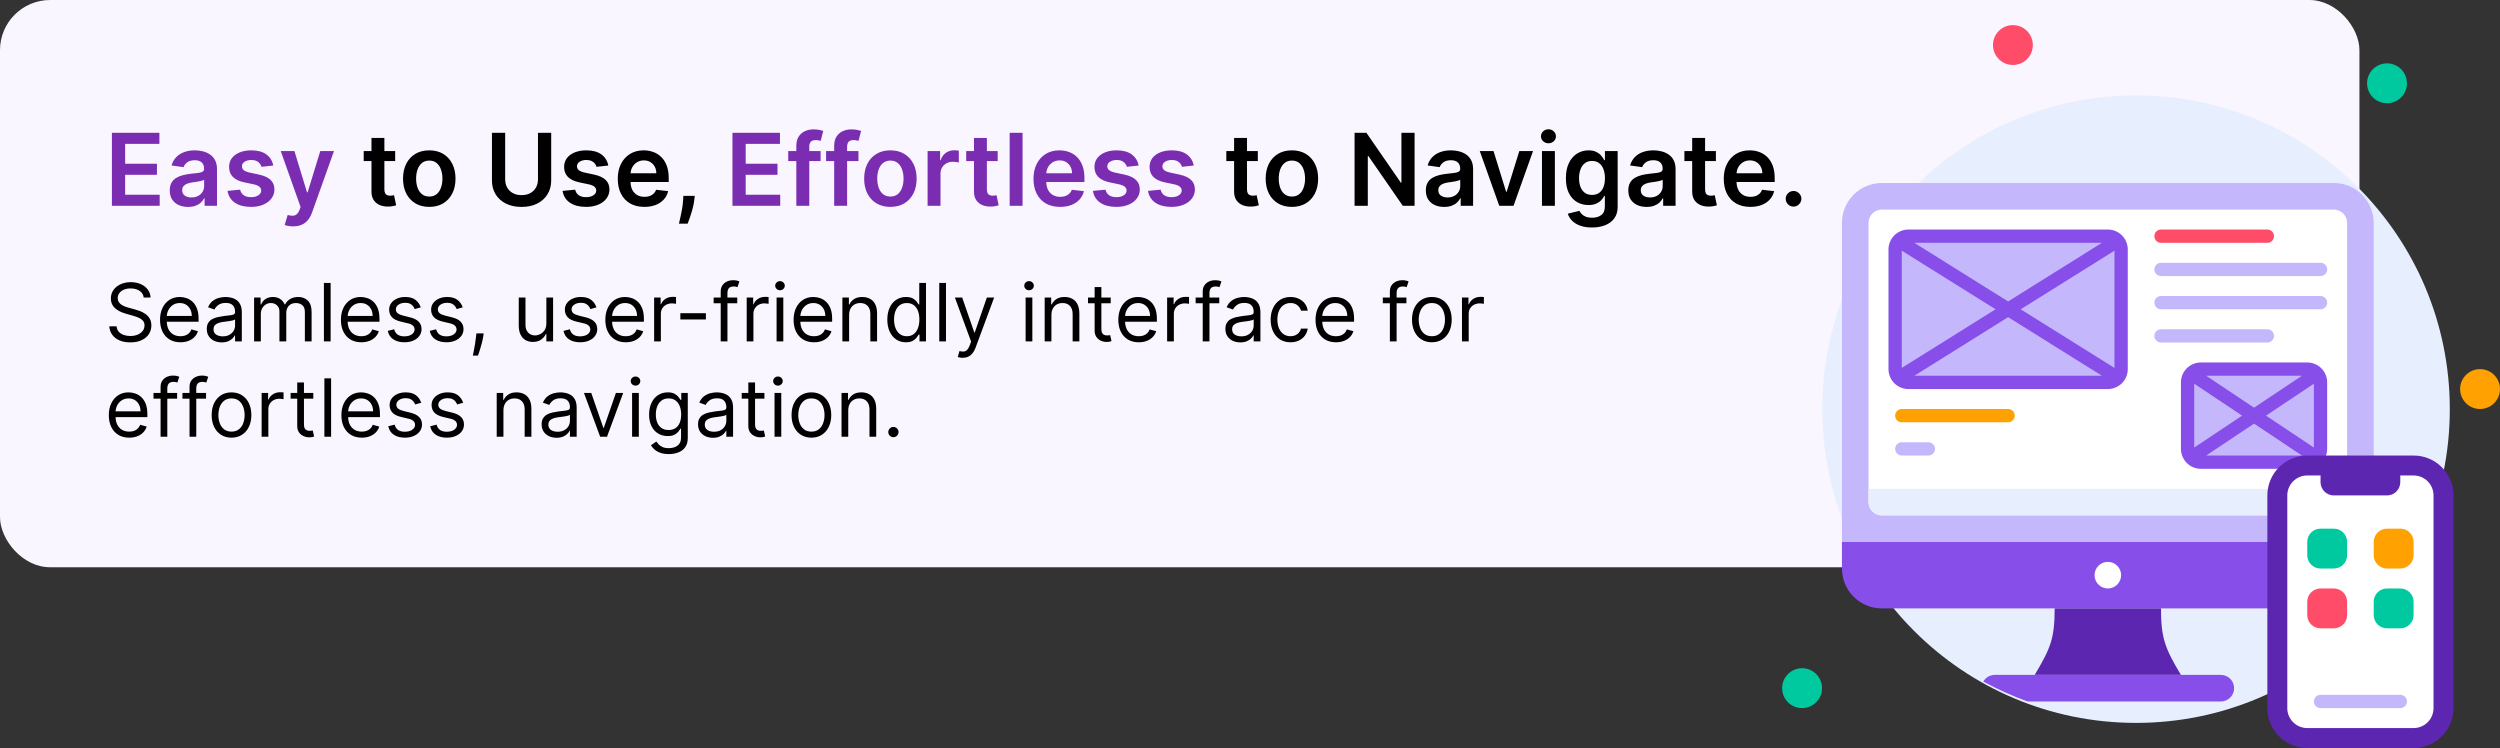 <svg width="498" height="149" viewBox="0 0 498 149" fill="none" xmlns="http://www.w3.org/2000/svg">
<rect x="0" y="0" width="498" height="149" fill="#333333" stroke="none"/>
<rect width="470" height="113" rx="9.995" fill="#FAF6FF"/>
<path d="M22.292 41V26.454H31.752V28.663H24.927V32.612H31.262V34.821H24.927V38.791H31.809V41H22.292ZM37.466 41.22C36.775 41.22 36.152 41.097 35.598 40.851C35.049 40.6 34.613 40.231 34.291 39.743C33.974 39.255 33.816 38.654 33.816 37.939C33.816 37.323 33.929 36.814 34.156 36.412C34.384 36.01 34.694 35.688 35.087 35.446C35.48 35.205 35.922 35.022 36.415 34.899C36.912 34.771 37.426 34.679 37.956 34.622C38.595 34.556 39.114 34.497 39.511 34.445C39.909 34.388 40.198 34.303 40.378 34.189C40.563 34.071 40.655 33.888 40.655 33.642V33.599C40.655 33.064 40.496 32.65 40.179 32.356C39.862 32.063 39.405 31.916 38.808 31.916C38.179 31.916 37.679 32.053 37.31 32.328C36.945 32.603 36.699 32.927 36.571 33.301L34.171 32.96C34.36 32.297 34.672 31.743 35.108 31.298C35.544 30.849 36.076 30.512 36.706 30.29C37.336 30.062 38.032 29.949 38.794 29.949C39.32 29.949 39.843 30.01 40.364 30.134C40.885 30.257 41.361 30.46 41.791 30.744C42.222 31.024 42.568 31.405 42.828 31.888C43.093 32.371 43.226 32.974 43.226 33.699V41H40.754V39.501H40.669C40.513 39.804 40.293 40.089 40.009 40.354C39.729 40.614 39.377 40.825 38.95 40.986C38.529 41.142 38.034 41.22 37.466 41.22ZM38.134 39.331C38.65 39.331 39.097 39.229 39.476 39.026C39.855 38.817 40.146 38.543 40.35 38.202C40.558 37.861 40.662 37.489 40.662 37.087V35.801C40.582 35.867 40.444 35.929 40.25 35.986C40.061 36.043 39.848 36.092 39.611 36.135C39.374 36.178 39.14 36.215 38.908 36.249C38.676 36.282 38.475 36.31 38.304 36.334C37.921 36.386 37.577 36.471 37.274 36.59C36.971 36.708 36.732 36.874 36.557 37.087C36.382 37.295 36.294 37.565 36.294 37.896C36.294 38.37 36.467 38.727 36.813 38.969C37.158 39.21 37.599 39.331 38.134 39.331ZM54.433 32.974L52.09 33.23C52.023 32.993 51.907 32.771 51.742 32.562C51.581 32.354 51.363 32.186 51.088 32.058C50.814 31.93 50.477 31.866 50.08 31.866C49.545 31.866 49.095 31.983 48.73 32.215C48.37 32.447 48.193 32.747 48.198 33.117C48.193 33.434 48.309 33.692 48.546 33.891C48.787 34.09 49.185 34.253 49.739 34.381L51.6 34.778C52.632 35.001 53.399 35.354 53.901 35.837C54.407 36.32 54.663 36.952 54.668 37.733C54.663 38.419 54.462 39.026 54.064 39.551C53.671 40.072 53.124 40.479 52.423 40.773C51.723 41.066 50.918 41.213 50.009 41.213C48.673 41.213 47.599 40.934 46.784 40.375C45.97 39.812 45.485 39.028 45.328 38.024L47.835 37.783C47.949 38.275 48.191 38.647 48.56 38.898C48.929 39.149 49.41 39.274 50.002 39.274C50.612 39.274 51.102 39.149 51.472 38.898C51.846 38.647 52.033 38.337 52.033 37.967C52.033 37.655 51.912 37.397 51.671 37.193C51.434 36.99 51.065 36.833 50.563 36.724L48.702 36.334C47.656 36.116 46.881 35.749 46.379 35.233C45.877 34.712 45.629 34.054 45.634 33.258C45.629 32.586 45.811 32.004 46.181 31.511C46.555 31.014 47.073 30.631 47.736 30.361C48.404 30.086 49.173 29.949 50.044 29.949C51.323 29.949 52.329 30.221 53.063 30.766C53.801 31.31 54.258 32.046 54.433 32.974ZM58.386 45.091C58.035 45.091 57.711 45.062 57.413 45.006C57.119 44.954 56.885 44.892 56.71 44.821L57.306 42.818C57.68 42.927 58.014 42.979 58.308 42.974C58.601 42.97 58.859 42.877 59.082 42.697C59.309 42.522 59.501 42.229 59.657 41.817L59.877 41.227L55.921 30.091H58.649L61.163 38.33H61.276L63.798 30.091H66.532L62.164 42.321C61.961 42.899 61.691 43.394 61.355 43.805C61.018 44.222 60.606 44.539 60.119 44.757C59.636 44.98 59.058 45.091 58.386 45.091ZM145.905 41V26.454H155.366V28.663H148.54V32.612H154.876V34.821H148.54V38.791H155.422V41H145.905ZM163.466 30.091V32.08H157.017V30.091H163.466ZM158.629 41V29.061C158.629 28.327 158.781 27.716 159.084 27.229C159.391 26.741 159.803 26.376 160.319 26.135C160.836 25.893 161.408 25.773 162.038 25.773C162.483 25.773 162.879 25.808 163.224 25.879C163.57 25.95 163.826 26.014 163.991 26.071L163.48 28.06C163.371 28.026 163.234 27.993 163.068 27.96C162.902 27.922 162.718 27.903 162.514 27.903C162.036 27.903 161.697 28.019 161.498 28.251C161.304 28.479 161.207 28.805 161.207 29.232V41H158.629ZM171.005 30.091V32.08H164.556V30.091H171.005ZM166.168 41V29.061C166.168 28.327 166.32 27.716 166.623 27.229C166.93 26.741 167.342 26.376 167.858 26.135C168.375 25.893 168.948 25.773 169.577 25.773C170.022 25.773 170.418 25.808 170.763 25.879C171.109 25.95 171.365 26.014 171.53 26.071L171.019 28.06C170.91 28.026 170.773 27.993 170.607 27.96C170.441 27.922 170.257 27.903 170.053 27.903C169.575 27.903 169.236 28.019 169.037 28.251C168.843 28.479 168.746 28.805 168.746 29.232V41H166.168ZM177.367 41.213C176.301 41.213 175.378 40.979 174.597 40.51C173.816 40.041 173.209 39.385 172.779 38.543C172.352 37.7 172.139 36.715 172.139 35.588C172.139 34.461 172.352 33.474 172.779 32.626C173.209 31.779 173.816 31.121 174.597 30.652C175.378 30.183 176.301 29.949 177.367 29.949C178.432 29.949 179.355 30.183 180.137 30.652C180.918 31.121 181.521 31.779 181.948 32.626C182.378 33.474 182.594 34.461 182.594 35.588C182.594 36.715 182.378 37.7 181.948 38.543C181.521 39.385 180.918 40.041 180.137 40.51C179.355 40.979 178.432 41.213 177.367 41.213ZM177.381 39.153C177.959 39.153 178.441 38.995 178.83 38.678C179.218 38.356 179.507 37.925 179.696 37.385C179.89 36.845 179.987 36.244 179.987 35.581C179.987 34.913 179.89 34.31 179.696 33.77C179.507 33.225 179.218 32.792 178.83 32.47C178.441 32.148 177.959 31.987 177.381 31.987C176.789 31.987 176.297 32.148 175.904 32.47C175.515 32.792 175.224 33.225 175.03 33.77C174.841 34.31 174.746 34.913 174.746 35.581C174.746 36.244 174.841 36.845 175.03 37.385C175.224 37.925 175.515 38.356 175.904 38.678C176.297 38.995 176.789 39.153 177.381 39.153ZM184.776 41V30.091H187.269V31.909H187.383C187.581 31.279 187.922 30.794 188.405 30.453C188.893 30.108 189.449 29.935 190.074 29.935C190.216 29.935 190.375 29.942 190.55 29.956C190.73 29.965 190.879 29.982 190.998 30.006V32.371C190.889 32.333 190.716 32.3 190.479 32.271C190.247 32.238 190.022 32.222 189.805 32.222C189.336 32.222 188.914 32.323 188.54 32.527C188.171 32.726 187.88 33.003 187.667 33.358C187.454 33.713 187.347 34.123 187.347 34.587V41H184.776ZM198.739 30.091V32.08H192.468V30.091H198.739ZM194.016 27.477H196.587V37.719C196.587 38.064 196.639 38.33 196.743 38.514C196.852 38.694 196.994 38.817 197.17 38.883C197.345 38.95 197.539 38.983 197.752 38.983C197.913 38.983 198.06 38.971 198.192 38.947C198.33 38.924 198.434 38.903 198.505 38.883L198.938 40.894C198.801 40.941 198.604 40.993 198.349 41.05C198.098 41.106 197.79 41.14 197.425 41.149C196.781 41.168 196.201 41.071 195.685 40.858C195.169 40.64 194.76 40.304 194.456 39.849C194.158 39.395 194.011 38.827 194.016 38.145V27.477ZM203.695 26.454V41H201.124V26.454H203.695ZM211.168 41.213C210.074 41.213 209.13 40.986 208.334 40.531C207.544 40.072 206.935 39.423 206.509 38.585C206.083 37.742 205.87 36.751 205.87 35.609C205.87 34.487 206.083 33.502 206.509 32.655C206.94 31.803 207.541 31.14 208.313 30.666C209.085 30.188 209.992 29.949 211.033 29.949C211.706 29.949 212.34 30.058 212.937 30.276C213.538 30.489 214.068 30.82 214.528 31.27C214.992 31.72 215.356 32.293 215.621 32.989C215.886 33.68 216.019 34.504 216.019 35.46V36.249H207.077V34.516H213.555C213.55 34.023 213.443 33.585 213.235 33.202C213.027 32.813 212.735 32.508 212.361 32.285C211.992 32.063 211.561 31.952 211.069 31.952C210.543 31.952 210.081 32.08 209.684 32.335C209.286 32.586 208.976 32.918 208.753 33.33C208.536 33.737 208.424 34.184 208.42 34.672V36.185C208.42 36.819 208.536 37.364 208.768 37.818C209 38.268 209.324 38.614 209.741 38.855C210.157 39.092 210.645 39.21 211.204 39.21C211.578 39.21 211.916 39.158 212.219 39.054C212.522 38.945 212.785 38.786 213.008 38.578C213.23 38.37 213.398 38.112 213.512 37.804L215.912 38.074C215.761 38.708 215.472 39.262 215.046 39.736C214.625 40.205 214.085 40.569 213.427 40.83C212.769 41.085 212.016 41.213 211.168 41.213ZM226.816 32.974L224.472 33.23C224.406 32.993 224.29 32.771 224.124 32.562C223.963 32.354 223.746 32.186 223.471 32.058C223.196 31.93 222.86 31.866 222.463 31.866C221.927 31.866 221.478 31.983 221.113 32.215C220.753 32.447 220.576 32.747 220.58 33.117C220.576 33.434 220.692 33.692 220.928 33.891C221.17 34.09 221.568 34.253 222.122 34.381L223.982 34.778C225.015 35.001 225.782 35.354 226.284 35.837C226.79 36.32 227.046 36.952 227.051 37.733C227.046 38.419 226.845 39.026 226.447 39.551C226.054 40.072 225.507 40.479 224.806 40.773C224.106 41.066 223.301 41.213 222.392 41.213C221.056 41.213 219.981 40.934 219.167 40.375C218.353 39.812 217.867 39.028 217.711 38.024L220.218 37.783C220.332 38.275 220.573 38.647 220.943 38.898C221.312 39.149 221.793 39.274 222.384 39.274C222.995 39.274 223.485 39.149 223.855 38.898C224.229 38.647 224.416 38.337 224.416 37.967C224.416 37.655 224.295 37.397 224.053 37.193C223.817 36.99 223.447 36.833 222.945 36.724L221.085 36.334C220.038 36.116 219.264 35.749 218.762 35.233C218.26 34.712 218.012 34.054 218.017 33.258C218.012 32.586 218.194 32.004 218.563 31.511C218.937 31.014 219.456 30.631 220.119 30.361C220.786 30.086 221.556 29.949 222.427 29.949C223.705 29.949 224.712 30.221 225.445 30.766C226.184 31.31 226.641 32.046 226.816 32.974ZM237.793 32.974L235.449 33.23C235.383 32.993 235.267 32.771 235.101 32.562C234.94 32.354 234.722 32.186 234.448 32.058C234.173 31.93 233.837 31.866 233.439 31.866C232.904 31.866 232.454 31.983 232.09 32.215C231.73 32.447 231.552 32.747 231.557 33.117C231.552 33.434 231.668 33.692 231.905 33.891C232.146 34.09 232.544 34.253 233.098 34.381L234.959 34.778C235.991 35.001 236.758 35.354 237.26 35.837C237.767 36.32 238.022 36.952 238.027 37.733C238.022 38.419 237.821 39.026 237.423 39.551C237.03 40.072 236.484 40.479 235.783 40.773C235.082 41.066 234.277 41.213 233.368 41.213C232.033 41.213 230.958 40.934 230.144 40.375C229.329 39.812 228.844 39.028 228.688 38.024L231.195 37.783C231.308 38.275 231.55 38.647 231.919 38.898C232.289 39.149 232.769 39.274 233.361 39.274C233.972 39.274 234.462 39.149 234.831 38.898C235.205 38.647 235.392 38.337 235.392 37.967C235.392 37.655 235.271 37.397 235.03 37.193C234.793 36.99 234.424 36.833 233.922 36.724L232.061 36.334C231.015 36.116 230.241 35.749 229.739 35.233C229.237 34.712 228.988 34.054 228.993 33.258C228.988 32.586 229.171 32.004 229.54 31.511C229.914 31.014 230.432 30.631 231.095 30.361C231.763 30.086 232.532 29.949 233.404 29.949C234.682 29.949 235.688 30.221 236.422 30.766C237.161 31.31 237.618 32.046 237.793 32.974Z" fill="#7A2DB1"/>
<path d="M78.72 30.091V32.08H72.448V30.091H78.72ZM73.997 27.477H76.568V37.719C76.568 38.064 76.62 38.33 76.724 38.514C76.833 38.694 76.975 38.817 77.15 38.883C77.325 38.95 77.519 38.983 77.732 38.983C77.893 38.983 78.04 38.971 78.173 38.947C78.31 38.924 78.414 38.903 78.485 38.883L78.918 40.894C78.781 40.941 78.585 40.993 78.329 41.05C78.078 41.106 77.77 41.14 77.406 41.149C76.762 41.168 76.182 41.071 75.666 40.858C75.15 40.64 74.74 40.304 74.437 39.849C74.139 39.395 73.992 38.827 73.997 38.145V27.477ZM85.511 41.213C84.446 41.213 83.522 40.979 82.741 40.51C81.96 40.041 81.354 39.385 80.923 38.543C80.497 37.7 80.284 36.715 80.284 35.588C80.284 34.461 80.497 33.474 80.923 32.626C81.354 31.779 81.96 31.121 82.741 30.652C83.522 30.183 84.446 29.949 85.511 29.949C86.576 29.949 87.5 30.183 88.281 30.652C89.062 31.121 89.666 31.779 90.092 32.626C90.523 33.474 90.739 34.461 90.739 35.588C90.739 36.715 90.523 37.7 90.092 38.543C89.666 39.385 89.062 40.041 88.281 40.51C87.5 40.979 86.576 41.213 85.511 41.213ZM85.525 39.153C86.103 39.153 86.586 38.995 86.974 38.678C87.362 38.356 87.651 37.925 87.841 37.385C88.035 36.845 88.132 36.244 88.132 35.581C88.132 34.913 88.035 34.31 87.841 33.77C87.651 33.225 87.362 32.792 86.974 32.47C86.586 32.148 86.103 31.987 85.525 31.987C84.933 31.987 84.441 32.148 84.048 32.47C83.66 32.792 83.369 33.225 83.174 33.77C82.985 34.31 82.89 34.913 82.89 35.581C82.89 36.244 82.985 36.845 83.174 37.385C83.369 37.925 83.66 38.356 84.048 38.678C84.441 38.995 84.933 39.153 85.525 39.153ZM107.164 26.454H109.799V35.957C109.799 36.999 109.553 37.915 109.061 38.706C108.573 39.497 107.886 40.115 107.001 40.56C106.115 41 105.081 41.22 103.897 41.22C102.709 41.22 101.672 41 100.786 40.56C99.901 40.115 99.214 39.497 98.727 38.706C98.239 37.915 97.995 36.999 97.995 35.957V26.454H100.63V35.737C100.63 36.343 100.763 36.883 101.028 37.356C101.298 37.83 101.677 38.202 102.164 38.472C102.652 38.737 103.23 38.869 103.897 38.869C104.565 38.869 105.142 38.737 105.63 38.472C106.123 38.202 106.501 37.83 106.767 37.356C107.032 36.883 107.164 36.343 107.164 35.737V26.454ZM121.172 32.974L118.828 33.23C118.762 32.993 118.646 32.771 118.48 32.562C118.319 32.354 118.101 32.186 117.827 32.058C117.552 31.93 117.216 31.866 116.818 31.866C116.283 31.866 115.833 31.983 115.469 32.215C115.109 32.447 114.931 32.747 114.936 33.117C114.931 33.434 115.047 33.692 115.284 33.891C115.525 34.09 115.923 34.253 116.477 34.381L118.338 34.778C119.37 35.001 120.137 35.354 120.639 35.837C121.146 36.32 121.401 36.952 121.406 37.733C121.401 38.419 121.2 39.026 120.802 39.551C120.409 40.072 119.863 40.479 119.162 40.773C118.461 41.066 117.656 41.213 116.747 41.213C115.412 41.213 114.337 40.934 113.523 40.375C112.708 39.812 112.223 39.028 112.067 38.024L114.574 37.783C114.687 38.275 114.929 38.647 115.298 38.898C115.667 39.149 116.148 39.274 116.74 39.274C117.351 39.274 117.841 39.149 118.21 38.898C118.584 38.647 118.771 38.337 118.771 37.967C118.771 37.655 118.65 37.397 118.409 37.193C118.172 36.99 117.803 36.833 117.301 36.724L115.44 36.334C114.394 36.116 113.62 35.749 113.118 35.233C112.616 34.712 112.367 34.054 112.372 33.258C112.367 32.586 112.55 32.004 112.919 31.511C113.293 31.014 113.811 30.631 114.474 30.361C115.142 30.086 115.911 29.949 116.782 29.949C118.061 29.949 119.067 30.221 119.801 30.766C120.54 31.31 120.997 32.046 121.172 32.974ZM128.356 41.213C127.262 41.213 126.317 40.986 125.522 40.531C124.731 40.072 124.123 39.423 123.697 38.585C123.27 37.742 123.057 36.751 123.057 35.609C123.057 34.487 123.27 33.502 123.697 32.655C124.127 31.803 124.729 31.14 125.501 30.666C126.272 30.188 127.179 29.949 128.221 29.949C128.893 29.949 129.528 30.058 130.124 30.276C130.725 30.489 131.256 30.82 131.715 31.27C132.179 31.72 132.544 32.293 132.809 32.989C133.074 33.68 133.206 34.504 133.206 35.46V36.249H124.265V34.516H130.742C130.737 34.023 130.631 33.585 130.422 33.202C130.214 32.813 129.923 32.508 129.549 32.285C129.18 32.063 128.749 31.952 128.256 31.952C127.731 31.952 127.269 32.08 126.871 32.335C126.474 32.586 126.163 32.918 125.941 33.33C125.723 33.737 125.612 34.184 125.607 34.672V36.185C125.607 36.819 125.723 37.364 125.955 37.818C126.187 38.268 126.511 38.614 126.928 38.855C127.345 39.092 127.832 39.21 128.391 39.21C128.765 39.21 129.104 39.158 129.407 39.054C129.71 38.945 129.973 38.786 130.195 38.578C130.418 38.37 130.586 38.112 130.699 37.804L133.1 38.074C132.948 38.708 132.66 39.262 132.233 39.736C131.812 40.205 131.272 40.569 130.614 40.83C129.956 41.085 129.203 41.213 128.356 41.213ZM138.4 39.011L138.308 39.793C138.241 40.389 138.123 40.995 137.953 41.611C137.787 42.231 137.612 42.802 137.427 43.322C137.242 43.843 137.093 44.253 136.98 44.551H135.247C135.313 44.262 135.403 43.869 135.517 43.372C135.635 42.875 135.749 42.316 135.857 41.696C135.966 41.076 136.04 40.446 136.078 39.807L136.127 39.011H138.4ZM250.556 30.091V32.08H244.284V30.091H250.556ZM245.833 27.477H248.404V37.719C248.404 38.064 248.456 38.33 248.56 38.514C248.669 38.694 248.811 38.817 248.986 38.883C249.161 38.95 249.355 38.983 249.568 38.983C249.729 38.983 249.876 38.971 250.009 38.947C250.146 38.924 250.25 38.903 250.321 38.883L250.754 40.894C250.617 40.941 250.421 40.993 250.165 41.05C249.914 41.106 249.606 41.14 249.242 41.149C248.598 41.168 248.018 41.071 247.502 40.858C246.985 40.64 246.576 40.304 246.273 39.849C245.975 39.395 245.828 38.827 245.833 38.145V27.477ZM257.347 41.213C256.282 41.213 255.358 40.979 254.577 40.51C253.796 40.041 253.19 39.385 252.759 38.543C252.333 37.7 252.12 36.715 252.12 35.588C252.12 34.461 252.333 33.474 252.759 32.626C253.19 31.779 253.796 31.121 254.577 30.652C255.358 30.183 256.282 29.949 257.347 29.949C258.412 29.949 259.336 30.183 260.117 30.652C260.898 31.121 261.502 31.779 261.928 32.626C262.359 33.474 262.574 34.461 262.574 35.588C262.574 36.715 262.359 37.7 261.928 38.543C261.502 39.385 260.898 40.041 260.117 40.51C259.336 40.979 258.412 41.213 257.347 41.213ZM257.361 39.153C257.939 39.153 258.422 38.995 258.81 38.678C259.198 38.356 259.487 37.925 259.677 37.385C259.871 36.845 259.968 36.244 259.968 35.581C259.968 34.913 259.871 34.31 259.677 33.77C259.487 33.225 259.198 32.792 258.81 32.47C258.422 32.148 257.939 31.987 257.361 31.987C256.769 31.987 256.277 32.148 255.884 32.47C255.496 32.792 255.205 33.225 255.01 33.77C254.821 34.31 254.726 34.913 254.726 35.581C254.726 36.244 254.821 36.845 255.01 37.385C255.205 37.925 255.496 38.356 255.884 38.678C256.277 38.995 256.769 39.153 257.361 39.153ZM281.784 26.454V41H279.441L272.587 31.092H272.466V41H269.831V26.454H272.189L279.036 36.369H279.164V26.454H281.784ZM287.681 41.22C286.99 41.22 286.367 41.097 285.813 40.851C285.264 40.6 284.828 40.231 284.506 39.743C284.189 39.255 284.03 38.654 284.03 37.939C284.03 37.323 284.144 36.814 284.371 36.412C284.599 36.01 284.909 35.688 285.302 35.446C285.695 35.205 286.137 35.022 286.63 34.899C287.127 34.771 287.641 34.679 288.171 34.622C288.81 34.556 289.329 34.497 289.726 34.445C290.124 34.388 290.413 34.303 290.593 34.189C290.778 34.071 290.87 33.888 290.87 33.642V33.599C290.87 33.064 290.711 32.65 290.394 32.356C290.077 32.063 289.62 31.916 289.023 31.916C288.394 31.916 287.894 32.053 287.525 32.328C287.16 32.603 286.914 32.927 286.786 33.301L284.385 32.96C284.575 32.297 284.887 31.743 285.323 31.298C285.759 30.849 286.291 30.512 286.921 30.29C287.551 30.062 288.247 29.949 289.009 29.949C289.535 29.949 290.058 30.01 290.579 30.134C291.099 30.257 291.575 30.46 292.006 30.744C292.437 31.024 292.783 31.405 293.043 31.888C293.308 32.371 293.441 32.974 293.441 33.699V41H290.969V39.501H290.884C290.728 39.804 290.508 40.089 290.224 40.354C289.944 40.614 289.591 40.825 289.165 40.986C288.744 41.142 288.249 41.22 287.681 41.22ZM288.349 39.331C288.865 39.331 289.312 39.229 289.691 39.026C290.07 38.817 290.361 38.543 290.564 38.202C290.773 37.861 290.877 37.489 290.877 37.087V35.801C290.796 35.867 290.659 35.929 290.465 35.986C290.276 36.043 290.063 36.092 289.826 36.135C289.589 36.178 289.355 36.215 289.123 36.249C288.891 36.282 288.689 36.31 288.519 36.334C288.135 36.386 287.792 36.471 287.489 36.59C287.186 36.708 286.947 36.874 286.772 37.087C286.597 37.295 286.509 37.565 286.509 37.896C286.509 38.37 286.682 38.727 287.028 38.969C287.373 39.21 287.814 39.331 288.349 39.331ZM305.38 30.091L301.495 41H298.654L294.769 30.091H297.51L300.018 38.195H300.131L302.645 30.091H305.38ZM307.159 41V30.091H309.73V41H307.159ZM308.452 28.543C308.044 28.543 307.694 28.408 307.4 28.138C307.107 27.863 306.96 27.534 306.96 27.151C306.96 26.762 307.107 26.433 307.4 26.163C307.694 25.889 308.044 25.751 308.452 25.751C308.863 25.751 309.214 25.889 309.503 26.163C309.796 26.433 309.943 26.762 309.943 27.151C309.943 27.534 309.796 27.863 309.503 28.138C309.214 28.408 308.863 28.543 308.452 28.543ZM317.118 45.318C316.195 45.318 315.402 45.193 314.739 44.942C314.076 44.696 313.543 44.364 313.141 43.947C312.738 43.531 312.459 43.069 312.303 42.562L314.618 42.001C314.722 42.215 314.874 42.425 315.073 42.633C315.271 42.847 315.539 43.022 315.875 43.159C316.216 43.301 316.645 43.372 317.161 43.372C317.89 43.372 318.494 43.195 318.972 42.84C319.45 42.489 319.689 41.911 319.689 41.106V39.04H319.561C319.429 39.305 319.235 39.577 318.979 39.856C318.728 40.136 318.394 40.37 317.977 40.56C317.566 40.749 317.047 40.844 316.422 40.844C315.584 40.844 314.824 40.647 314.142 40.254C313.465 39.856 312.925 39.265 312.523 38.479C312.125 37.688 311.926 36.698 311.926 35.51C311.926 34.312 312.125 33.301 312.523 32.477C312.925 31.649 313.468 31.021 314.149 30.595C314.831 30.164 315.591 29.949 316.429 29.949C317.068 29.949 317.594 30.058 318.006 30.276C318.423 30.489 318.754 30.747 319 31.05C319.246 31.348 319.433 31.63 319.561 31.895H319.703V30.091H322.239V41.178C322.239 42.11 322.016 42.882 321.571 43.493C321.126 44.104 320.518 44.561 319.746 44.864C318.974 45.167 318.098 45.318 317.118 45.318ZM317.139 38.827C317.684 38.827 318.148 38.694 318.531 38.429C318.915 38.164 319.206 37.783 319.405 37.285C319.604 36.788 319.703 36.192 319.703 35.496C319.703 34.809 319.604 34.208 319.405 33.692C319.211 33.176 318.922 32.776 318.539 32.492C318.16 32.203 317.693 32.058 317.139 32.058C316.566 32.058 316.088 32.207 315.705 32.506C315.321 32.804 315.032 33.214 314.838 33.734C314.644 34.251 314.547 34.838 314.547 35.496C314.547 36.163 314.644 36.748 314.838 37.25C315.037 37.747 315.328 38.135 315.712 38.415C316.1 38.689 316.576 38.827 317.139 38.827ZM328.013 41.22C327.322 41.22 326.699 41.097 326.145 40.851C325.596 40.6 325.16 40.231 324.838 39.743C324.521 39.255 324.362 38.654 324.362 37.939C324.362 37.323 324.476 36.814 324.703 36.412C324.931 36.01 325.241 35.688 325.634 35.446C326.027 35.205 326.469 35.022 326.962 34.899C327.459 34.771 327.973 34.679 328.503 34.622C329.142 34.556 329.661 34.497 330.058 34.445C330.456 34.388 330.745 34.303 330.925 34.189C331.11 34.071 331.202 33.888 331.202 33.642V33.599C331.202 33.064 331.043 32.65 330.726 32.356C330.409 32.063 329.952 31.916 329.355 31.916C328.726 31.916 328.226 32.053 327.857 32.328C327.492 32.603 327.246 32.927 327.118 33.301L324.718 32.96C324.907 32.297 325.219 31.743 325.655 31.298C326.091 30.849 326.623 30.512 327.253 30.29C327.883 30.062 328.579 29.949 329.341 29.949C329.867 29.949 330.39 30.01 330.911 30.134C331.432 30.257 331.907 30.46 332.338 30.744C332.769 31.024 333.115 31.405 333.375 31.888C333.64 32.371 333.773 32.974 333.773 33.699V41H331.301V39.501H331.216C331.06 39.804 330.84 40.089 330.556 40.354C330.276 40.614 329.923 40.825 329.497 40.986C329.076 41.142 328.581 41.22 328.013 41.22ZM328.681 39.331C329.197 39.331 329.644 39.229 330.023 39.026C330.402 38.817 330.693 38.543 330.896 38.202C331.105 37.861 331.209 37.489 331.209 37.087V35.801C331.128 35.867 330.991 35.929 330.797 35.986C330.608 36.043 330.395 36.092 330.158 36.135C329.921 36.178 329.687 36.215 329.455 36.249C329.223 36.282 329.021 36.31 328.851 36.334C328.468 36.386 328.124 36.471 327.821 36.59C327.518 36.708 327.279 36.874 327.104 37.087C326.929 37.295 326.841 37.565 326.841 37.896C326.841 38.37 327.014 38.727 327.36 38.969C327.705 39.21 328.146 39.331 328.681 39.331ZM341.806 30.091V32.08H335.534V30.091H341.806ZM337.083 27.477H339.654V37.719C339.654 38.064 339.706 38.33 339.81 38.514C339.919 38.694 340.061 38.817 340.236 38.883C340.411 38.95 340.605 38.983 340.818 38.983C340.979 38.983 341.126 38.971 341.259 38.947C341.396 38.924 341.5 38.903 341.571 38.883L342.004 40.894C341.867 40.941 341.671 40.993 341.415 41.05C341.164 41.106 340.856 41.14 340.492 41.149C339.848 41.168 339.268 41.071 338.752 40.858C338.235 40.64 337.826 40.304 337.523 39.849C337.225 39.395 337.078 38.827 337.083 38.145V27.477ZM348.668 41.213C347.574 41.213 346.63 40.986 345.834 40.531C345.044 40.072 344.435 39.423 344.009 38.585C343.583 37.742 343.37 36.751 343.37 35.609C343.37 34.487 343.583 33.502 344.009 32.655C344.44 31.803 345.041 31.14 345.813 30.666C346.585 30.188 347.492 29.949 348.533 29.949C349.206 29.949 349.84 30.058 350.437 30.276C351.038 30.489 351.568 30.82 352.028 31.27C352.492 31.72 352.856 32.293 353.121 32.989C353.386 33.68 353.519 34.504 353.519 35.46V36.249H344.577V34.516H351.055C351.05 34.023 350.943 33.585 350.735 33.202C350.527 32.813 350.235 32.508 349.861 32.285C349.492 32.063 349.061 31.952 348.569 31.952C348.043 31.952 347.581 32.08 347.184 32.335C346.786 32.586 346.476 32.918 346.253 33.33C346.036 33.737 345.924 34.184 345.92 34.672V36.185C345.92 36.819 346.036 37.364 346.268 37.818C346.5 38.268 346.824 38.614 347.241 38.855C347.657 39.092 348.145 39.21 348.704 39.21C349.078 39.21 349.416 39.158 349.719 39.054C350.022 38.945 350.285 38.786 350.508 38.578C350.73 38.37 350.898 38.112 351.012 37.804L353.412 38.074C353.261 38.708 352.972 39.262 352.546 39.736C352.125 40.205 351.585 40.569 350.927 40.83C350.269 41.085 349.516 41.213 348.668 41.213ZM357.278 41.156C356.847 41.156 356.478 41.005 356.17 40.702C355.862 40.399 355.711 40.029 355.715 39.594C355.711 39.168 355.862 38.803 356.17 38.5C356.478 38.197 356.847 38.045 357.278 38.045C357.695 38.045 358.057 38.197 358.365 38.5C358.677 38.803 358.836 39.168 358.84 39.594C358.836 39.883 358.76 40.145 358.613 40.382C358.471 40.619 358.282 40.808 358.045 40.95C357.813 41.088 357.557 41.156 357.278 41.156Z" fill="black"/>
<path d="M28.63 59.273C28.562 58.697 28.285 58.25 27.801 57.932C27.316 57.614 26.721 57.455 26.017 57.455C25.501 57.455 25.051 57.538 24.664 57.705C24.282 57.871 23.982 58.1 23.767 58.392C23.554 58.684 23.448 59.015 23.448 59.386C23.448 59.697 23.522 59.964 23.67 60.188C23.821 60.407 24.015 60.591 24.25 60.739C24.484 60.883 24.73 61.002 24.988 61.097C25.246 61.188 25.482 61.261 25.698 61.318L26.88 61.636C27.183 61.716 27.52 61.826 27.892 61.966C28.267 62.106 28.625 62.297 28.965 62.54C29.31 62.778 29.594 63.085 29.818 63.46C30.041 63.835 30.153 64.296 30.153 64.841C30.153 65.47 29.988 66.038 29.659 66.546C29.333 67.053 28.855 67.456 28.227 67.756C27.602 68.055 26.842 68.204 25.948 68.204C25.115 68.204 24.393 68.07 23.784 67.801C23.177 67.532 22.7 67.157 22.352 66.676C22.007 66.195 21.812 65.636 21.767 65H23.221C23.259 65.439 23.407 65.803 23.664 66.091C23.926 66.375 24.255 66.587 24.653 66.727C25.054 66.864 25.486 66.932 25.948 66.932C26.486 66.932 26.969 66.845 27.397 66.671C27.825 66.492 28.164 66.246 28.414 65.932C28.664 65.614 28.789 65.242 28.789 64.818C28.789 64.432 28.681 64.117 28.465 63.875C28.25 63.633 27.965 63.436 27.613 63.284C27.261 63.133 26.88 63 26.471 62.886L25.039 62.477C24.13 62.216 23.41 61.843 22.88 61.358C22.35 60.873 22.085 60.239 22.085 59.455C22.085 58.803 22.261 58.235 22.613 57.75C22.969 57.261 23.446 56.883 24.045 56.614C24.647 56.341 25.32 56.205 26.062 56.205C26.812 56.205 27.479 56.339 28.062 56.608C28.645 56.873 29.107 57.237 29.448 57.699C29.793 58.161 29.975 58.686 29.994 59.273H28.63ZM35.947 68.182C35.106 68.182 34.381 67.996 33.771 67.625C33.165 67.25 32.697 66.727 32.367 66.057C32.042 65.383 31.879 64.599 31.879 63.705C31.879 62.811 32.042 62.023 32.367 61.341C32.697 60.655 33.155 60.121 33.742 59.739C34.333 59.352 35.023 59.159 35.81 59.159C36.265 59.159 36.714 59.235 37.157 59.386C37.6 59.538 38.004 59.784 38.367 60.125C38.731 60.462 39.021 60.909 39.237 61.466C39.453 62.023 39.56 62.708 39.56 63.523V64.091H32.833V62.932H38.197C38.197 62.439 38.098 62 37.901 61.614C37.708 61.227 37.432 60.922 37.072 60.699C36.716 60.475 36.295 60.364 35.81 60.364C35.276 60.364 34.814 60.496 34.424 60.761C34.038 61.023 33.74 61.364 33.532 61.784C33.324 62.205 33.22 62.655 33.22 63.136V63.909C33.22 64.568 33.333 65.127 33.56 65.585C33.792 66.04 34.112 66.386 34.521 66.625C34.93 66.86 35.405 66.977 35.947 66.977C36.299 66.977 36.617 66.928 36.901 66.829C37.189 66.727 37.437 66.576 37.646 66.375C37.854 66.171 38.015 65.917 38.129 65.614L39.424 65.977C39.288 66.417 39.059 66.803 38.737 67.136C38.415 67.466 38.017 67.724 37.544 67.909C37.07 68.091 36.538 68.182 35.947 68.182ZM44.169 68.204C43.615 68.204 43.114 68.1 42.663 67.892C42.212 67.68 41.854 67.375 41.589 66.977C41.324 66.576 41.191 66.091 41.191 65.523C41.191 65.023 41.29 64.617 41.487 64.307C41.684 63.992 41.947 63.746 42.276 63.568C42.606 63.39 42.97 63.258 43.367 63.17C43.769 63.08 44.172 63.008 44.578 62.955C45.108 62.886 45.538 62.835 45.867 62.801C46.201 62.763 46.443 62.701 46.595 62.614C46.75 62.526 46.828 62.375 46.828 62.159V62.114C46.828 61.553 46.674 61.117 46.367 60.807C46.064 60.496 45.604 60.341 44.987 60.341C44.346 60.341 43.845 60.481 43.481 60.761C43.117 61.042 42.862 61.341 42.714 61.659L41.441 61.205C41.669 60.674 41.971 60.261 42.35 59.966C42.733 59.667 43.15 59.458 43.6 59.341C44.055 59.22 44.502 59.159 44.941 59.159C45.221 59.159 45.544 59.193 45.907 59.261C46.275 59.326 46.629 59.46 46.97 59.665C47.314 59.869 47.6 60.178 47.828 60.591C48.055 61.004 48.169 61.557 48.169 62.25V68H46.828V66.818H46.759C46.669 67.008 46.517 67.21 46.305 67.426C46.093 67.642 45.81 67.826 45.458 67.977C45.106 68.129 44.676 68.204 44.169 68.204ZM44.373 67C44.903 67 45.35 66.896 45.714 66.688C46.081 66.479 46.358 66.21 46.544 65.881C46.733 65.551 46.828 65.204 46.828 64.841V63.614C46.771 63.682 46.646 63.744 46.453 63.801C46.263 63.854 46.044 63.901 45.794 63.943C45.547 63.981 45.307 64.015 45.072 64.046C44.841 64.072 44.653 64.095 44.509 64.114C44.161 64.159 43.835 64.233 43.532 64.335C43.233 64.434 42.99 64.583 42.805 64.784C42.623 64.981 42.532 65.25 42.532 65.591C42.532 66.057 42.705 66.409 43.049 66.648C43.398 66.883 43.839 67 44.373 67ZM50.616 68V59.273H51.911V60.636H52.025C52.207 60.17 52.5 59.809 52.906 59.551C53.311 59.29 53.798 59.159 54.366 59.159C54.942 59.159 55.421 59.29 55.803 59.551C56.19 59.809 56.491 60.17 56.707 60.636H56.798C57.021 60.186 57.356 59.828 57.803 59.562C58.25 59.294 58.786 59.159 59.411 59.159C60.192 59.159 60.83 59.403 61.326 59.892C61.822 60.377 62.071 61.133 62.071 62.159V68H60.73V62.159C60.73 61.515 60.553 61.055 60.201 60.778C59.849 60.502 59.434 60.364 58.957 60.364C58.343 60.364 57.868 60.549 57.531 60.92C57.194 61.288 57.025 61.754 57.025 62.318V68H55.661V62.023C55.661 61.526 55.5 61.127 55.178 60.824C54.856 60.517 54.442 60.364 53.934 60.364C53.586 60.364 53.26 60.456 52.957 60.642C52.658 60.828 52.415 61.085 52.23 61.415C52.048 61.74 51.957 62.117 51.957 62.545V68H50.616ZM65.863 56.364V68H64.522V56.364H65.863ZM71.978 68.182C71.137 68.182 70.412 67.996 69.802 67.625C69.196 67.25 68.728 66.727 68.399 66.057C68.073 65.383 67.91 64.599 67.91 63.705C67.91 62.811 68.073 62.023 68.399 61.341C68.728 60.655 69.186 60.121 69.774 59.739C70.365 59.352 71.054 59.159 71.842 59.159C72.296 59.159 72.745 59.235 73.188 59.386C73.632 59.538 74.035 59.784 74.399 60.125C74.762 60.462 75.052 60.909 75.268 61.466C75.484 62.023 75.592 62.708 75.592 63.523V64.091H68.865V62.932H74.228C74.228 62.439 74.13 62 73.933 61.614C73.74 61.227 73.463 60.922 73.103 60.699C72.747 60.475 72.327 60.364 71.842 60.364C71.308 60.364 70.846 60.496 70.455 60.761C70.069 61.023 69.772 61.364 69.563 61.784C69.355 62.205 69.251 62.655 69.251 63.136V63.909C69.251 64.568 69.365 65.127 69.592 65.585C69.823 66.04 70.143 66.386 70.552 66.625C70.961 66.86 71.436 66.977 71.978 66.977C72.33 66.977 72.649 66.928 72.933 66.829C73.221 66.727 73.469 66.576 73.677 66.375C73.885 66.171 74.046 65.917 74.16 65.614L75.455 65.977C75.319 66.417 75.09 66.803 74.768 67.136C74.446 67.466 74.048 67.724 73.575 67.909C73.101 68.091 72.569 68.182 71.978 68.182ZM83.813 61.227L82.609 61.568C82.533 61.367 82.421 61.172 82.274 60.983C82.13 60.79 81.933 60.631 81.683 60.506C81.433 60.381 81.113 60.318 80.722 60.318C80.188 60.318 79.743 60.441 79.387 60.688C79.035 60.93 78.859 61.239 78.859 61.614C78.859 61.947 78.98 62.21 79.222 62.403C79.465 62.597 79.844 62.758 80.359 62.886L81.654 63.205C82.435 63.394 83.016 63.684 83.399 64.074C83.781 64.46 83.972 64.958 83.972 65.568C83.972 66.068 83.829 66.515 83.541 66.909C83.257 67.303 82.859 67.614 82.347 67.841C81.836 68.068 81.241 68.182 80.563 68.182C79.673 68.182 78.936 67.989 78.353 67.602C77.77 67.216 77.4 66.651 77.245 65.909L78.518 65.591C78.639 66.061 78.868 66.413 79.205 66.648C79.546 66.883 79.991 67 80.541 67C81.166 67 81.662 66.867 82.029 66.602C82.4 66.333 82.586 66.011 82.586 65.636C82.586 65.333 82.48 65.079 82.268 64.875C82.056 64.667 81.73 64.511 81.291 64.409L79.836 64.068C79.037 63.879 78.45 63.585 78.075 63.188C77.704 62.786 77.518 62.284 77.518 61.682C77.518 61.189 77.656 60.754 77.933 60.375C78.213 59.996 78.594 59.699 79.075 59.483C79.56 59.267 80.109 59.159 80.722 59.159C81.586 59.159 82.264 59.349 82.757 59.727C83.253 60.106 83.605 60.606 83.813 61.227ZM92.173 61.227L90.968 61.568C90.892 61.367 90.781 61.172 90.633 60.983C90.489 60.79 90.292 60.631 90.042 60.506C89.792 60.381 89.472 60.318 89.082 60.318C88.548 60.318 88.103 60.441 87.747 60.688C87.394 60.93 87.218 61.239 87.218 61.614C87.218 61.947 87.339 62.21 87.582 62.403C87.824 62.597 88.203 62.758 88.718 62.886L90.014 63.205C90.794 63.394 91.375 63.684 91.758 64.074C92.141 64.46 92.332 64.958 92.332 65.568C92.332 66.068 92.188 66.515 91.9 66.909C91.616 67.303 91.218 67.614 90.707 67.841C90.195 68.068 89.601 68.182 88.923 68.182C88.033 68.182 87.296 67.989 86.713 67.602C86.129 67.216 85.76 66.651 85.605 65.909L86.877 65.591C86.999 66.061 87.228 66.413 87.565 66.648C87.906 66.883 88.351 67 88.9 67C89.525 67 90.021 66.867 90.389 66.602C90.76 66.333 90.945 66.011 90.945 65.636C90.945 65.333 90.839 65.079 90.627 64.875C90.415 64.667 90.089 64.511 89.65 64.409L88.195 64.068C87.396 63.879 86.809 63.585 86.434 63.188C86.063 62.786 85.877 62.284 85.877 61.682C85.877 61.189 86.016 60.754 86.292 60.375C86.572 59.996 86.953 59.699 87.434 59.483C87.919 59.267 88.468 59.159 89.082 59.159C89.945 59.159 90.624 59.349 91.116 59.727C91.612 60.106 91.964 60.606 92.173 61.227ZM96.35 66.409L96.259 67.023C96.195 67.454 96.097 67.917 95.964 68.409C95.835 68.901 95.701 69.365 95.561 69.801C95.42 70.237 95.305 70.583 95.214 70.841H94.191C94.24 70.599 94.305 70.278 94.384 69.881C94.464 69.483 94.543 69.038 94.623 68.546C94.706 68.057 94.775 67.557 94.828 67.046L94.896 66.409H96.35ZM108.835 64.432V59.273H110.176V68H108.835V66.523H108.744C108.539 66.966 108.221 67.343 107.789 67.653C107.357 67.96 106.812 68.114 106.153 68.114C105.607 68.114 105.123 67.994 104.698 67.756C104.274 67.513 103.941 67.15 103.698 66.665C103.456 66.176 103.335 65.561 103.335 64.818V59.273H104.676V64.727C104.676 65.364 104.854 65.871 105.21 66.25C105.57 66.629 106.028 66.818 106.585 66.818C106.918 66.818 107.257 66.733 107.602 66.562C107.95 66.392 108.242 66.131 108.477 65.778C108.715 65.426 108.835 64.977 108.835 64.432ZM118.813 61.227L117.609 61.568C117.533 61.367 117.421 61.172 117.274 60.983C117.13 60.79 116.933 60.631 116.683 60.506C116.433 60.381 116.113 60.318 115.722 60.318C115.188 60.318 114.743 60.441 114.387 60.688C114.035 60.93 113.859 61.239 113.859 61.614C113.859 61.947 113.98 62.21 114.222 62.403C114.465 62.597 114.844 62.758 115.359 62.886L116.654 63.205C117.435 63.394 118.016 63.684 118.399 64.074C118.781 64.46 118.972 64.958 118.972 65.568C118.972 66.068 118.829 66.515 118.541 66.909C118.257 67.303 117.859 67.614 117.347 67.841C116.836 68.068 116.241 68.182 115.563 68.182C114.673 68.182 113.936 67.989 113.353 67.602C112.77 67.216 112.401 66.651 112.245 65.909L113.518 65.591C113.639 66.061 113.868 66.413 114.205 66.648C114.546 66.883 114.991 67 115.541 67C116.166 67 116.662 66.867 117.029 66.602C117.401 66.333 117.586 66.011 117.586 65.636C117.586 65.333 117.48 65.079 117.268 64.875C117.056 64.667 116.73 64.511 116.291 64.409L114.836 64.068C114.037 63.879 113.45 63.585 113.075 63.188C112.704 62.786 112.518 62.284 112.518 61.682C112.518 61.189 112.656 60.754 112.933 60.375C113.213 59.996 113.594 59.699 114.075 59.483C114.56 59.267 115.109 59.159 115.722 59.159C116.586 59.159 117.264 59.349 117.757 59.727C118.253 60.106 118.605 60.606 118.813 61.227ZM124.65 68.182C123.809 68.182 123.084 67.996 122.474 67.625C121.868 67.25 121.4 66.727 121.07 66.057C120.745 65.383 120.582 64.599 120.582 63.705C120.582 62.811 120.745 62.023 121.07 61.341C121.4 60.655 121.858 60.121 122.445 59.739C123.036 59.352 123.726 59.159 124.514 59.159C124.968 59.159 125.417 59.235 125.86 59.386C126.303 59.538 126.707 59.784 127.07 60.125C127.434 60.462 127.724 60.909 127.94 61.466C128.156 62.023 128.264 62.708 128.264 63.523V64.091H121.536V62.932H126.9C126.9 62.439 126.802 62 126.605 61.614C126.411 61.227 126.135 60.922 125.775 60.699C125.419 60.475 124.999 60.364 124.514 60.364C123.98 60.364 123.517 60.496 123.127 60.761C122.741 61.023 122.444 61.364 122.235 61.784C122.027 62.205 121.923 62.655 121.923 63.136V63.909C121.923 64.568 122.036 65.127 122.264 65.585C122.495 66.04 122.815 66.386 123.224 66.625C123.633 66.86 124.108 66.977 124.65 66.977C125.002 66.977 125.32 66.928 125.605 66.829C125.892 66.727 126.141 66.576 126.349 66.375C126.557 66.171 126.718 65.917 126.832 65.614L128.127 65.977C127.991 66.417 127.762 66.803 127.44 67.136C127.118 67.466 126.72 67.724 126.247 67.909C125.773 68.091 125.241 68.182 124.65 68.182ZM130.303 68V59.273H131.599V60.591H131.69C131.849 60.159 132.137 59.809 132.553 59.54C132.97 59.271 133.44 59.136 133.963 59.136C134.061 59.136 134.184 59.138 134.332 59.142C134.48 59.146 134.591 59.151 134.667 59.159V60.523C134.622 60.511 134.517 60.494 134.355 60.472C134.195 60.445 134.027 60.432 133.849 60.432C133.425 60.432 133.046 60.521 132.713 60.699C132.383 60.873 132.122 61.115 131.928 61.426C131.739 61.733 131.644 62.083 131.644 62.477V68H130.303ZM140.616 62.386V63.636H135.525V62.386H140.616ZM146.862 59.273V60.409H142.157V59.273H146.862ZM143.566 68V58.068C143.566 57.568 143.684 57.151 143.919 56.818C144.153 56.485 144.458 56.235 144.833 56.068C145.208 55.901 145.604 55.818 146.021 55.818C146.35 55.818 146.619 55.845 146.828 55.898C147.036 55.951 147.191 56 147.294 56.045L146.907 57.205C146.839 57.182 146.744 57.153 146.623 57.119C146.506 57.085 146.35 57.068 146.157 57.068C145.714 57.068 145.394 57.18 145.197 57.403C145.004 57.627 144.907 57.955 144.907 58.386V68H143.566ZM148.741 68V59.273H150.036V60.591H150.127C150.286 60.159 150.574 59.809 150.991 59.54C151.408 59.271 151.877 59.136 152.4 59.136C152.499 59.136 152.622 59.138 152.769 59.142C152.917 59.146 153.029 59.151 153.105 59.159V60.523C153.059 60.511 152.955 60.494 152.792 60.472C152.633 60.445 152.464 60.432 152.286 60.432C151.862 60.432 151.483 60.521 151.15 60.699C150.82 60.873 150.559 61.115 150.366 61.426C150.177 61.733 150.082 62.083 150.082 62.477V68H148.741ZM154.694 68V59.273H156.035V68H154.694ZM155.376 57.818C155.115 57.818 154.889 57.729 154.7 57.551C154.514 57.373 154.421 57.159 154.421 56.909C154.421 56.659 154.514 56.445 154.7 56.267C154.889 56.089 155.115 56 155.376 56C155.637 56 155.861 56.089 156.046 56.267C156.236 56.445 156.33 56.659 156.33 56.909C156.33 57.159 156.236 57.373 156.046 57.551C155.861 57.729 155.637 57.818 155.376 57.818ZM162.15 68.182C161.309 68.182 160.584 67.996 159.974 67.625C159.368 67.25 158.9 66.727 158.57 66.057C158.245 65.383 158.082 64.599 158.082 63.705C158.082 62.811 158.245 62.023 158.57 61.341C158.9 60.655 159.358 60.121 159.945 59.739C160.536 59.352 161.226 59.159 162.014 59.159C162.468 59.159 162.917 59.235 163.36 59.386C163.803 59.538 164.207 59.784 164.57 60.125C164.934 60.462 165.224 60.909 165.44 61.466C165.656 62.023 165.764 62.708 165.764 63.523V64.091H159.036V62.932H164.4C164.4 62.439 164.302 62 164.105 61.614C163.911 61.227 163.635 60.922 163.275 60.699C162.919 60.475 162.499 60.364 162.014 60.364C161.48 60.364 161.017 60.496 160.627 60.761C160.241 61.023 159.944 61.364 159.735 61.784C159.527 62.205 159.423 62.655 159.423 63.136V63.909C159.423 64.568 159.536 65.127 159.764 65.585C159.995 66.04 160.315 66.386 160.724 66.625C161.133 66.86 161.608 66.977 162.15 66.977C162.502 66.977 162.82 66.928 163.105 66.829C163.392 66.727 163.641 66.576 163.849 66.375C164.057 66.171 164.218 65.917 164.332 65.614L165.627 65.977C165.491 66.417 165.262 66.803 164.94 67.136C164.618 67.466 164.22 67.724 163.747 67.909C163.273 68.091 162.741 68.182 162.15 68.182ZM169.144 62.75V68H167.803V59.273H169.099V60.636H169.213C169.417 60.193 169.728 59.837 170.144 59.568C170.561 59.295 171.099 59.159 171.758 59.159C172.349 59.159 172.866 59.28 173.309 59.523C173.752 59.761 174.097 60.125 174.343 60.614C174.589 61.099 174.713 61.712 174.713 62.455V68H173.372V62.545C173.372 61.86 173.194 61.326 172.838 60.943C172.481 60.557 171.993 60.364 171.372 60.364C170.944 60.364 170.561 60.456 170.224 60.642C169.891 60.828 169.627 61.099 169.434 61.455C169.241 61.811 169.144 62.242 169.144 62.75ZM180.458 68.182C179.731 68.182 179.089 67.998 178.532 67.631C177.975 67.26 177.54 66.737 177.225 66.062C176.911 65.385 176.754 64.583 176.754 63.659C176.754 62.742 176.911 61.947 177.225 61.273C177.54 60.599 177.977 60.078 178.538 59.71C179.098 59.343 179.746 59.159 180.481 59.159C181.049 59.159 181.498 59.254 181.828 59.443C182.161 59.629 182.415 59.841 182.589 60.08C182.767 60.314 182.905 60.508 183.004 60.659H183.117V56.364H184.458V68H183.163V66.659H183.004C182.905 66.818 182.765 67.019 182.583 67.261C182.401 67.5 182.142 67.714 181.805 67.903C181.468 68.089 181.019 68.182 180.458 68.182ZM180.64 66.977C181.178 66.977 181.633 66.837 182.004 66.557C182.375 66.273 182.657 65.881 182.85 65.381C183.044 64.877 183.14 64.296 183.14 63.636C183.14 62.985 183.045 62.415 182.856 61.926C182.667 61.434 182.386 61.051 182.015 60.778C181.644 60.502 181.186 60.364 180.64 60.364C180.072 60.364 179.598 60.51 179.22 60.801C178.845 61.089 178.562 61.481 178.373 61.977C178.187 62.47 178.095 63.023 178.095 63.636C178.095 64.258 178.189 64.822 178.379 65.329C178.572 65.833 178.856 66.235 179.231 66.534C179.61 66.829 180.079 66.977 180.64 66.977ZM188.441 56.364V68H187.1V56.364H188.441ZM191.761 71.273C191.534 71.273 191.331 71.254 191.153 71.216C190.975 71.182 190.852 71.148 190.784 71.114L191.124 69.932C191.45 70.015 191.738 70.046 191.988 70.023C192.238 70 192.46 69.888 192.653 69.688C192.85 69.49 193.03 69.171 193.193 68.727L193.443 68.046L190.215 59.273H191.67L194.079 66.227H194.17L196.579 59.273H198.034L194.329 69.273C194.162 69.724 193.956 70.097 193.71 70.392C193.463 70.691 193.177 70.913 192.852 71.057C192.53 71.201 192.166 71.273 191.761 71.273ZM204.303 68V59.273H205.644V68H204.303ZM204.985 57.818C204.724 57.818 204.499 57.729 204.309 57.551C204.124 57.373 204.031 57.159 204.031 56.909C204.031 56.659 204.124 56.445 204.309 56.267C204.499 56.089 204.724 56 204.985 56C205.247 56 205.47 56.089 205.656 56.267C205.845 56.445 205.94 56.659 205.94 56.909C205.94 57.159 205.845 57.373 205.656 57.551C205.47 57.729 205.247 57.818 204.985 57.818ZM209.441 62.75V68H208.1V59.273H209.396V60.636H209.509C209.714 60.193 210.025 59.837 210.441 59.568C210.858 59.295 211.396 59.159 212.055 59.159C212.646 59.159 213.163 59.28 213.606 59.523C214.049 59.761 214.394 60.125 214.64 60.614C214.886 61.099 215.009 61.712 215.009 62.455V68H213.669V62.545C213.669 61.86 213.49 61.326 213.134 60.943C212.778 60.557 212.29 60.364 211.669 60.364C211.24 60.364 210.858 60.456 210.521 60.642C210.187 60.828 209.924 61.099 209.731 61.455C209.538 61.811 209.441 62.242 209.441 62.75ZM221.255 59.273V60.409H216.732V59.273H221.255ZM218.051 57.182H219.392V65.5C219.392 65.879 219.446 66.163 219.556 66.352C219.67 66.538 219.814 66.663 219.988 66.727C220.166 66.788 220.354 66.818 220.551 66.818C220.698 66.818 220.82 66.811 220.914 66.796C221.009 66.776 221.085 66.761 221.142 66.75L221.414 67.954C221.323 67.989 221.196 68.023 221.034 68.057C220.871 68.095 220.664 68.114 220.414 68.114C220.035 68.114 219.664 68.032 219.301 67.869C218.941 67.706 218.642 67.458 218.403 67.125C218.168 66.792 218.051 66.371 218.051 65.864V57.182ZM226.838 68.182C225.997 68.182 225.271 67.996 224.661 67.625C224.055 67.25 223.588 66.727 223.258 66.057C222.932 65.383 222.769 64.599 222.769 63.705C222.769 62.811 222.932 62.023 223.258 61.341C223.588 60.655 224.046 60.121 224.633 59.739C225.224 59.352 225.913 59.159 226.701 59.159C227.156 59.159 227.605 59.235 228.048 59.386C228.491 59.538 228.894 59.784 229.258 60.125C229.622 60.462 229.911 60.909 230.127 61.466C230.343 62.023 230.451 62.708 230.451 63.523V64.091H223.724V62.932H229.088C229.088 62.439 228.989 62 228.792 61.614C228.599 61.227 228.322 60.922 227.963 60.699C227.606 60.475 227.186 60.364 226.701 60.364C226.167 60.364 225.705 60.496 225.315 60.761C224.928 61.023 224.631 61.364 224.423 61.784C224.214 62.205 224.11 62.655 224.11 63.136V63.909C224.11 64.568 224.224 65.127 224.451 65.585C224.682 66.04 225.002 66.386 225.411 66.625C225.82 66.86 226.296 66.977 226.838 66.977C227.19 66.977 227.508 66.928 227.792 66.829C228.08 66.727 228.328 66.576 228.536 66.375C228.745 66.171 228.906 65.917 229.019 65.614L230.315 65.977C230.178 66.417 229.949 66.803 229.627 67.136C229.305 67.466 228.908 67.724 228.434 67.909C227.961 68.091 227.428 68.182 226.838 68.182ZM232.491 68V59.273H233.786V60.591H233.877C234.036 60.159 234.324 59.809 234.741 59.54C235.158 59.271 235.627 59.136 236.15 59.136C236.249 59.136 236.372 59.138 236.519 59.142C236.667 59.146 236.779 59.151 236.855 59.159V60.523C236.809 60.511 236.705 60.494 236.542 60.472C236.383 60.445 236.214 60.432 236.036 60.432C235.612 60.432 235.233 60.521 234.9 60.699C234.57 60.873 234.309 61.115 234.116 61.426C233.927 61.733 233.832 62.083 233.832 62.477V68H232.491ZM242.877 59.273V60.409H238.173V59.273H242.877ZM239.582 68V58.068C239.582 57.568 239.699 57.151 239.934 56.818C240.169 56.485 240.474 56.235 240.849 56.068C241.224 55.901 241.62 55.818 242.036 55.818C242.366 55.818 242.635 55.845 242.843 55.898C243.052 55.951 243.207 56 243.309 56.045L242.923 57.205C242.855 57.182 242.76 57.153 242.639 57.119C242.521 57.085 242.366 57.068 242.173 57.068C241.73 57.068 241.41 57.18 241.213 57.403C241.019 57.627 240.923 57.955 240.923 58.386V68H239.582ZM247.075 68.204C246.522 68.204 246.02 68.1 245.569 67.892C245.118 67.68 244.76 67.375 244.495 66.977C244.23 66.576 244.097 66.091 244.097 65.523C244.097 65.023 244.196 64.617 244.393 64.307C244.59 63.992 244.853 63.746 245.183 63.568C245.512 63.39 245.876 63.258 246.274 63.17C246.675 63.08 247.079 63.008 247.484 62.955C248.014 62.886 248.444 62.835 248.774 62.801C249.107 62.763 249.349 62.701 249.501 62.614C249.656 62.526 249.734 62.375 249.734 62.159V62.114C249.734 61.553 249.58 61.117 249.274 60.807C248.971 60.496 248.51 60.341 247.893 60.341C247.253 60.341 246.751 60.481 246.387 60.761C246.024 61.042 245.768 61.341 245.62 61.659L244.347 61.205C244.575 60.674 244.878 60.261 245.257 59.966C245.639 59.667 246.056 59.458 246.507 59.341C246.961 59.22 247.408 59.159 247.847 59.159C248.128 59.159 248.45 59.193 248.813 59.261C249.181 59.326 249.535 59.46 249.876 59.665C250.221 59.869 250.507 60.178 250.734 60.591C250.961 61.004 251.075 61.557 251.075 62.25V68H249.734V66.818H249.666C249.575 67.008 249.423 67.21 249.211 67.426C248.999 67.642 248.717 67.826 248.365 67.977C248.012 68.129 247.582 68.204 247.075 68.204ZM247.279 67C247.81 67 248.257 66.896 248.62 66.688C248.988 66.479 249.264 66.21 249.45 65.881C249.639 65.551 249.734 65.204 249.734 64.841V63.614C249.677 63.682 249.552 63.744 249.359 63.801C249.169 63.854 248.95 63.901 248.7 63.943C248.454 63.981 248.213 64.015 247.978 64.046C247.747 64.072 247.56 64.095 247.416 64.114C247.067 64.159 246.741 64.233 246.438 64.335C246.139 64.434 245.897 64.583 245.711 64.784C245.529 64.981 245.438 65.25 245.438 65.591C245.438 66.057 245.611 66.409 245.955 66.648C246.304 66.883 246.745 67 247.279 67ZM257.068 68.182C256.249 68.182 255.545 67.989 254.954 67.602C254.363 67.216 253.909 66.684 253.59 66.006C253.272 65.328 253.113 64.553 253.113 63.682C253.113 62.795 253.276 62.013 253.602 61.335C253.931 60.653 254.39 60.121 254.977 59.739C255.568 59.352 256.257 59.159 257.045 59.159C257.659 59.159 258.212 59.273 258.704 59.5C259.196 59.727 259.6 60.045 259.914 60.455C260.229 60.864 260.424 61.341 260.499 61.886H259.159C259.056 61.489 258.829 61.136 258.477 60.83C258.128 60.519 257.659 60.364 257.068 60.364C256.545 60.364 256.087 60.5 255.693 60.773C255.302 61.042 254.998 61.422 254.778 61.915C254.562 62.403 254.454 62.977 254.454 63.636C254.454 64.311 254.56 64.898 254.772 65.398C254.988 65.898 255.291 66.286 255.681 66.562C256.075 66.839 256.537 66.977 257.068 66.977C257.416 66.977 257.732 66.917 258.017 66.796C258.301 66.674 258.541 66.5 258.738 66.273C258.935 66.046 259.075 65.773 259.159 65.454H260.499C260.424 65.97 260.236 66.434 259.937 66.847C259.642 67.256 259.249 67.581 258.761 67.824C258.276 68.062 257.712 68.182 257.068 68.182ZM266.119 68.182C265.278 68.182 264.552 67.996 263.943 67.625C263.337 67.25 262.869 66.727 262.539 66.057C262.213 65.383 262.051 64.599 262.051 63.705C262.051 62.811 262.213 62.023 262.539 61.341C262.869 60.655 263.327 60.121 263.914 59.739C264.505 59.352 265.195 59.159 265.982 59.159C266.437 59.159 266.886 59.235 267.329 59.386C267.772 59.538 268.176 59.784 268.539 60.125C268.903 60.462 269.193 60.909 269.409 61.466C269.624 62.023 269.732 62.708 269.732 63.523V64.091H263.005V62.932H268.369C268.369 62.439 268.27 62 268.073 61.614C267.88 61.227 267.604 60.922 267.244 60.699C266.888 60.475 266.467 60.364 265.982 60.364C265.448 60.364 264.986 60.496 264.596 60.761C264.21 61.023 263.912 61.364 263.704 61.784C263.496 62.205 263.392 62.655 263.392 63.136V63.909C263.392 64.568 263.505 65.127 263.732 65.585C263.963 66.04 264.284 66.386 264.693 66.625C265.102 66.86 265.577 66.977 266.119 66.977C266.471 66.977 266.789 66.928 267.073 66.829C267.361 66.727 267.609 66.576 267.818 66.375C268.026 66.171 268.187 65.917 268.301 65.614L269.596 65.977C269.46 66.417 269.231 66.803 268.909 67.136C268.587 67.466 268.189 67.724 267.715 67.909C267.242 68.091 266.71 68.182 266.119 68.182ZM280.159 59.273V60.409H275.454V59.273H280.159ZM276.863 68V58.068C276.863 57.568 276.981 57.151 277.215 56.818C277.45 56.485 277.755 56.235 278.13 56.068C278.505 55.901 278.901 55.818 279.318 55.818C279.647 55.818 279.916 55.845 280.124 55.898C280.333 55.951 280.488 56 280.59 56.045L280.204 57.205C280.136 57.182 280.041 57.153 279.92 57.119C279.802 57.085 279.647 57.068 279.454 57.068C279.011 57.068 278.691 57.18 278.494 57.403C278.301 57.627 278.204 57.955 278.204 58.386V68H276.863ZM285.224 68.182C284.436 68.182 283.745 67.994 283.15 67.619C282.559 67.244 282.097 66.72 281.764 66.046C281.434 65.371 281.269 64.583 281.269 63.682C281.269 62.773 281.434 61.979 281.764 61.301C282.097 60.623 282.559 60.097 283.15 59.722C283.745 59.347 284.436 59.159 285.224 59.159C286.012 59.159 286.701 59.347 287.292 59.722C287.887 60.097 288.349 60.623 288.678 61.301C289.012 61.979 289.178 62.773 289.178 63.682C289.178 64.583 289.012 65.371 288.678 66.046C288.349 66.72 287.887 67.244 287.292 67.619C286.701 67.994 286.012 68.182 285.224 68.182ZM285.224 66.977C285.822 66.977 286.315 66.824 286.701 66.517C287.088 66.21 287.374 65.807 287.559 65.307C287.745 64.807 287.838 64.265 287.838 63.682C287.838 63.099 287.745 62.555 287.559 62.051C287.374 61.547 287.088 61.14 286.701 60.83C286.315 60.519 285.822 60.364 285.224 60.364C284.625 60.364 284.133 60.519 283.747 60.83C283.36 61.14 283.074 61.547 282.889 62.051C282.703 62.555 282.61 63.099 282.61 63.682C282.61 64.265 282.703 64.807 282.889 65.307C283.074 65.807 283.36 66.21 283.747 66.517C284.133 66.824 284.625 66.977 285.224 66.977ZM291.225 68V59.273H292.521V60.591H292.612C292.771 60.159 293.059 59.809 293.475 59.54C293.892 59.271 294.362 59.136 294.884 59.136C294.983 59.136 295.106 59.138 295.254 59.142C295.401 59.146 295.513 59.151 295.589 59.159V60.523C295.544 60.511 295.439 60.494 295.276 60.472C295.117 60.445 294.949 60.432 294.771 60.432C294.347 60.432 293.968 60.521 293.634 60.699C293.305 60.873 293.044 61.115 292.85 61.426C292.661 61.733 292.566 62.083 292.566 62.477V68H291.225ZM25.744 87.182C24.903 87.182 24.177 86.996 23.568 86.625C22.962 86.25 22.494 85.727 22.164 85.057C21.838 84.383 21.676 83.599 21.676 82.704C21.676 81.811 21.838 81.023 22.164 80.341C22.494 79.655 22.952 79.121 23.539 78.739C24.13 78.352 24.82 78.159 25.607 78.159C26.062 78.159 26.511 78.235 26.954 78.386C27.397 78.538 27.801 78.784 28.164 79.125C28.528 79.462 28.818 79.909 29.034 80.466C29.25 81.023 29.357 81.708 29.357 82.523V83.091H22.63V81.932H27.994C27.994 81.439 27.895 81 27.698 80.614C27.505 80.227 27.229 79.922 26.869 79.699C26.513 79.475 26.092 79.364 25.607 79.364C25.073 79.364 24.611 79.496 24.221 79.761C23.835 80.023 23.537 80.364 23.329 80.784C23.121 81.204 23.017 81.655 23.017 82.136V82.909C23.017 83.568 23.13 84.127 23.357 84.585C23.588 85.04 23.909 85.386 24.318 85.625C24.727 85.86 25.202 85.977 25.744 85.977C26.096 85.977 26.414 85.928 26.698 85.829C26.986 85.727 27.234 85.576 27.443 85.375C27.651 85.171 27.812 84.917 27.926 84.614L29.221 84.977C29.085 85.417 28.855 85.803 28.534 86.136C28.212 86.466 27.814 86.724 27.34 86.909C26.867 87.091 26.335 87.182 25.744 87.182ZM35.284 78.273V79.409H30.579V78.273H35.284ZM31.988 87V77.068C31.988 76.568 32.105 76.151 32.34 75.818C32.575 75.485 32.88 75.235 33.255 75.068C33.63 74.901 34.026 74.818 34.443 74.818C34.772 74.818 35.041 74.845 35.249 74.898C35.458 74.951 35.613 75 35.715 75.046L35.329 76.204C35.261 76.182 35.166 76.153 35.045 76.119C34.928 76.085 34.772 76.068 34.579 76.068C34.136 76.068 33.816 76.18 33.619 76.403C33.426 76.627 33.329 76.954 33.329 77.386V87H31.988ZM41.049 78.273V79.409H36.345V78.273H41.049ZM37.754 87V77.068C37.754 76.568 37.871 76.151 38.106 75.818C38.341 75.485 38.646 75.235 39.021 75.068C39.396 74.901 39.792 74.818 40.208 74.818C40.538 74.818 40.807 74.845 41.015 74.898C41.223 74.951 41.379 75 41.481 75.046L41.095 76.204C41.026 76.182 40.932 76.153 40.81 76.119C40.693 76.085 40.538 76.068 40.345 76.068C39.901 76.068 39.581 76.18 39.384 76.403C39.191 76.627 39.095 76.954 39.095 77.386V87H37.754ZM46.114 87.182C45.327 87.182 44.635 86.994 44.041 86.619C43.45 86.244 42.988 85.72 42.654 85.046C42.325 84.371 42.16 83.583 42.16 82.682C42.16 81.773 42.325 80.979 42.654 80.301C42.988 79.623 43.45 79.097 44.041 78.722C44.635 78.347 45.327 78.159 46.114 78.159C46.902 78.159 47.592 78.347 48.183 78.722C48.777 79.097 49.239 79.623 49.569 80.301C49.902 80.979 50.069 81.773 50.069 82.682C50.069 83.583 49.902 84.371 49.569 85.046C49.239 85.72 48.777 86.244 48.183 86.619C47.592 86.994 46.902 87.182 46.114 87.182ZM46.114 85.977C46.713 85.977 47.205 85.824 47.592 85.517C47.978 85.21 48.264 84.807 48.45 84.307C48.635 83.807 48.728 83.265 48.728 82.682C48.728 82.099 48.635 81.555 48.45 81.051C48.264 80.547 47.978 80.14 47.592 79.829C47.205 79.519 46.713 79.364 46.114 79.364C45.516 79.364 45.024 79.519 44.637 79.829C44.251 80.14 43.965 80.547 43.779 81.051C43.594 81.555 43.501 82.099 43.501 82.682C43.501 83.265 43.594 83.807 43.779 84.307C43.965 84.807 44.251 85.21 44.637 85.517C45.024 85.824 45.516 85.977 46.114 85.977ZM52.116 87V78.273H53.411V79.591H53.502C53.661 79.159 53.949 78.809 54.366 78.54C54.783 78.271 55.252 78.136 55.775 78.136C55.873 78.136 55.997 78.138 56.144 78.142C56.292 78.146 56.404 78.151 56.48 78.159V79.523C56.434 79.511 56.33 79.494 56.167 79.472C56.008 79.445 55.839 79.432 55.661 79.432C55.237 79.432 54.858 79.521 54.525 79.699C54.196 79.873 53.934 80.115 53.741 80.426C53.552 80.733 53.457 81.083 53.457 81.477V87H52.116ZM62.411 78.273V79.409H57.889V78.273H62.411ZM59.207 76.182H60.548V84.5C60.548 84.879 60.603 85.163 60.712 85.352C60.826 85.538 60.97 85.663 61.144 85.727C61.322 85.788 61.51 85.818 61.707 85.818C61.855 85.818 61.976 85.811 62.071 85.796C62.165 85.776 62.241 85.761 62.298 85.75L62.571 86.954C62.48 86.989 62.353 87.023 62.19 87.057C62.027 87.095 61.821 87.114 61.571 87.114C61.192 87.114 60.821 87.032 60.457 86.869C60.097 86.706 59.798 86.458 59.559 86.125C59.324 85.792 59.207 85.371 59.207 84.864V76.182ZM65.957 75.364V87H64.616V75.364H65.957ZM72.072 87.182C71.231 87.182 70.506 86.996 69.896 86.625C69.29 86.25 68.822 85.727 68.492 85.057C68.167 84.383 68.004 83.599 68.004 82.704C68.004 81.811 68.167 81.023 68.492 80.341C68.822 79.655 69.28 79.121 69.867 78.739C70.458 78.352 71.148 78.159 71.936 78.159C72.39 78.159 72.839 78.235 73.282 78.386C73.725 78.538 74.129 78.784 74.492 79.125C74.856 79.462 75.146 79.909 75.362 80.466C75.578 81.023 75.686 81.708 75.686 82.523V83.091H68.958V81.932H74.322C74.322 81.439 74.223 81 74.026 80.614C73.833 80.227 73.557 79.922 73.197 79.699C72.841 79.475 72.42 79.364 71.936 79.364C71.401 79.364 70.939 79.496 70.549 79.761C70.163 80.023 69.865 80.364 69.657 80.784C69.449 81.204 69.345 81.655 69.345 82.136V82.909C69.345 83.568 69.458 84.127 69.686 84.585C69.917 85.04 70.237 85.386 70.646 85.625C71.055 85.86 71.53 85.977 72.072 85.977C72.424 85.977 72.742 85.928 73.026 85.829C73.314 85.727 73.562 85.576 73.771 85.375C73.979 85.171 74.14 84.917 74.254 84.614L75.549 84.977C75.413 85.417 75.184 85.803 74.862 86.136C74.54 86.466 74.142 86.724 73.668 86.909C73.195 87.091 72.663 87.182 72.072 87.182ZM83.907 80.227L82.703 80.568C82.627 80.367 82.515 80.172 82.367 79.983C82.223 79.79 82.026 79.631 81.776 79.506C81.526 79.381 81.206 79.318 80.816 79.318C80.282 79.318 79.837 79.441 79.481 79.688C79.129 79.93 78.953 80.239 78.953 80.614C78.953 80.947 79.074 81.21 79.316 81.403C79.559 81.597 79.937 81.758 80.453 81.886L81.748 82.204C82.528 82.394 83.11 82.684 83.492 83.074C83.875 83.46 84.066 83.958 84.066 84.568C84.066 85.068 83.922 85.515 83.634 85.909C83.35 86.303 82.953 86.614 82.441 86.841C81.93 87.068 81.335 87.182 80.657 87.182C79.767 87.182 79.03 86.989 78.447 86.602C77.864 86.216 77.494 85.651 77.339 84.909L78.612 84.591C78.733 85.061 78.962 85.413 79.299 85.648C79.64 85.883 80.085 86 80.634 86C81.259 86 81.756 85.867 82.123 85.602C82.494 85.333 82.68 85.011 82.68 84.636C82.68 84.333 82.574 84.079 82.362 83.875C82.15 83.667 81.824 83.511 81.384 83.409L79.93 83.068C79.131 82.879 78.543 82.585 78.168 82.188C77.797 81.786 77.612 81.284 77.612 80.682C77.612 80.189 77.75 79.754 78.026 79.375C78.307 78.996 78.687 78.699 79.168 78.483C79.653 78.267 80.203 78.159 80.816 78.159C81.68 78.159 82.358 78.349 82.85 78.727C83.347 79.106 83.699 79.606 83.907 80.227ZM92.266 80.227L91.062 80.568C90.986 80.367 90.874 80.172 90.727 79.983C90.583 79.79 90.386 79.631 90.136 79.506C89.886 79.381 89.566 79.318 89.176 79.318C88.641 79.318 88.196 79.441 87.84 79.688C87.488 79.93 87.312 80.239 87.312 80.614C87.312 80.947 87.433 81.21 87.676 81.403C87.918 81.597 88.297 81.758 88.812 81.886L90.107 82.204C90.888 82.394 91.469 82.684 91.852 83.074C92.234 83.46 92.426 83.958 92.426 84.568C92.426 85.068 92.282 85.515 91.994 85.909C91.71 86.303 91.312 86.614 90.801 86.841C90.289 87.068 89.695 87.182 89.016 87.182C88.126 87.182 87.39 86.989 86.806 86.602C86.223 86.216 85.854 85.651 85.698 84.909L86.971 84.591C87.092 85.061 87.321 85.413 87.659 85.648C87.999 85.883 88.445 86 88.994 86C89.619 86 90.115 85.867 90.482 85.602C90.854 85.333 91.039 85.011 91.039 84.636C91.039 84.333 90.933 84.079 90.721 83.875C90.509 83.667 90.183 83.511 89.744 83.409L88.289 83.068C87.49 82.879 86.903 82.585 86.528 82.188C86.157 81.786 85.971 81.284 85.971 80.682C85.971 80.189 86.109 79.754 86.386 79.375C86.666 78.996 87.047 78.699 87.528 78.483C88.013 78.267 88.562 78.159 89.176 78.159C90.039 78.159 90.717 78.349 91.21 78.727C91.706 79.106 92.058 79.606 92.266 80.227ZM100.285 81.75V87H98.944V78.273H100.24V79.636H100.353C100.558 79.193 100.868 78.837 101.285 78.568C101.702 78.296 102.24 78.159 102.899 78.159C103.49 78.159 104.007 78.28 104.45 78.523C104.893 78.761 105.238 79.125 105.484 79.614C105.73 80.099 105.853 80.712 105.853 81.454V87H104.512V81.546C104.512 80.86 104.334 80.326 103.978 79.943C103.622 79.557 103.133 79.364 102.512 79.364C102.084 79.364 101.702 79.456 101.365 79.642C101.031 79.828 100.768 80.099 100.575 80.454C100.382 80.811 100.285 81.242 100.285 81.75ZM110.872 87.204C110.319 87.204 109.817 87.1 109.366 86.892C108.915 86.68 108.557 86.375 108.292 85.977C108.027 85.576 107.894 85.091 107.894 84.523C107.894 84.023 107.993 83.617 108.19 83.307C108.387 82.992 108.65 82.746 108.98 82.568C109.309 82.39 109.673 82.258 110.07 82.171C110.472 82.079 110.875 82.008 111.281 81.954C111.811 81.886 112.241 81.835 112.57 81.801C112.904 81.763 113.146 81.701 113.298 81.614C113.453 81.526 113.531 81.375 113.531 81.159V81.114C113.531 80.553 113.377 80.117 113.07 79.807C112.767 79.496 112.307 79.341 111.69 79.341C111.05 79.341 110.548 79.481 110.184 79.761C109.82 80.042 109.565 80.341 109.417 80.659L108.144 80.204C108.372 79.674 108.675 79.261 109.053 78.966C109.436 78.667 109.853 78.458 110.303 78.341C110.758 78.22 111.205 78.159 111.644 78.159C111.925 78.159 112.247 78.193 112.61 78.261C112.978 78.326 113.332 78.46 113.673 78.665C114.017 78.869 114.303 79.178 114.531 79.591C114.758 80.004 114.872 80.557 114.872 81.25V87H113.531V85.818H113.463C113.372 86.008 113.22 86.21 113.008 86.426C112.796 86.642 112.514 86.826 112.161 86.977C111.809 87.129 111.379 87.204 110.872 87.204ZM111.076 86C111.606 86 112.053 85.896 112.417 85.688C112.785 85.479 113.061 85.21 113.247 84.881C113.436 84.551 113.531 84.204 113.531 83.841V82.614C113.474 82.682 113.349 82.744 113.156 82.801C112.966 82.854 112.747 82.901 112.497 82.943C112.25 82.981 112.01 83.015 111.775 83.046C111.544 83.072 111.356 83.095 111.213 83.114C110.864 83.159 110.538 83.233 110.235 83.335C109.936 83.434 109.694 83.583 109.508 83.784C109.326 83.981 109.235 84.25 109.235 84.591C109.235 85.057 109.408 85.409 109.752 85.648C110.101 85.883 110.542 86 111.076 86ZM124.143 78.273L120.916 87H119.552L116.325 78.273H117.779L120.188 85.227H120.279L122.688 78.273H124.143ZM125.913 87V78.273H127.254V87H125.913ZM126.595 76.818C126.333 76.818 126.108 76.729 125.919 76.551C125.733 76.373 125.64 76.159 125.64 75.909C125.64 75.659 125.733 75.445 125.919 75.267C126.108 75.089 126.333 75 126.595 75C126.856 75 127.079 75.089 127.265 75.267C127.454 75.445 127.549 75.659 127.549 75.909C127.549 76.159 127.454 76.373 127.265 76.551C127.079 76.729 126.856 76.818 126.595 76.818ZM133.232 90.454C132.585 90.454 132.028 90.371 131.562 90.204C131.096 90.042 130.708 89.826 130.397 89.557C130.09 89.292 129.846 89.008 129.664 88.704L130.732 87.954C130.854 88.114 131.007 88.296 131.193 88.5C131.378 88.708 131.632 88.888 131.954 89.04C132.28 89.195 132.706 89.273 133.232 89.273C133.937 89.273 134.518 89.102 134.977 88.761C135.435 88.421 135.664 87.886 135.664 87.159V85.386H135.551C135.452 85.546 135.312 85.742 135.13 85.977C134.952 86.208 134.695 86.415 134.357 86.597C134.024 86.775 133.573 86.864 133.005 86.864C132.301 86.864 131.668 86.697 131.107 86.364C130.551 86.03 130.109 85.546 129.784 84.909C129.462 84.273 129.301 83.5 129.301 82.591C129.301 81.697 129.458 80.919 129.772 80.256C130.087 79.589 130.524 79.074 131.085 78.71C131.645 78.343 132.293 78.159 133.028 78.159C133.596 78.159 134.047 78.254 134.38 78.443C134.717 78.629 134.975 78.841 135.153 79.079C135.335 79.314 135.475 79.508 135.573 79.659H135.71V78.273H137.005V87.25C137.005 88 136.835 88.61 136.494 89.079C136.157 89.553 135.702 89.9 135.13 90.119C134.562 90.343 133.929 90.454 133.232 90.454ZM133.187 85.659C133.725 85.659 134.179 85.536 134.551 85.29C134.922 85.044 135.204 84.689 135.397 84.227C135.59 83.765 135.687 83.212 135.687 82.568C135.687 81.939 135.592 81.385 135.403 80.903C135.213 80.422 134.933 80.046 134.562 79.773C134.191 79.5 133.732 79.364 133.187 79.364C132.619 79.364 132.145 79.508 131.767 79.796C131.392 80.083 131.109 80.47 130.92 80.954C130.734 81.439 130.642 81.977 130.642 82.568C130.642 83.174 130.736 83.71 130.926 84.176C131.119 84.638 131.403 85.002 131.778 85.267C132.157 85.528 132.626 85.659 133.187 85.659ZM142.028 87.204C141.475 87.204 140.973 87.1 140.522 86.892C140.071 86.68 139.713 86.375 139.448 85.977C139.183 85.576 139.051 85.091 139.051 84.523C139.051 84.023 139.149 83.617 139.346 83.307C139.543 82.992 139.806 82.746 140.136 82.568C140.465 82.39 140.829 82.258 141.227 82.171C141.628 82.079 142.032 82.008 142.437 81.954C142.967 81.886 143.397 81.835 143.727 81.801C144.06 81.763 144.302 81.701 144.454 81.614C144.609 81.526 144.687 81.375 144.687 81.159V81.114C144.687 80.553 144.534 80.117 144.227 79.807C143.924 79.496 143.463 79.341 142.846 79.341C142.206 79.341 141.704 79.481 141.34 79.761C140.977 80.042 140.721 80.341 140.573 80.659L139.301 80.204C139.528 79.674 139.831 79.261 140.21 78.966C140.592 78.667 141.009 78.458 141.46 78.341C141.914 78.22 142.361 78.159 142.801 78.159C143.081 78.159 143.403 78.193 143.767 78.261C144.134 78.326 144.488 78.46 144.829 78.665C145.174 78.869 145.46 79.178 145.687 79.591C145.914 80.004 146.028 80.557 146.028 81.25V87H144.687V85.818H144.619C144.528 86.008 144.376 86.21 144.164 86.426C143.952 86.642 143.67 86.826 143.318 86.977C142.965 87.129 142.535 87.204 142.028 87.204ZM142.232 86C142.763 86 143.21 85.896 143.573 85.688C143.941 85.479 144.217 85.21 144.403 84.881C144.592 84.551 144.687 84.204 144.687 83.841V82.614C144.63 82.682 144.505 82.744 144.312 82.801C144.123 82.854 143.903 82.901 143.653 82.943C143.407 82.981 143.166 83.015 142.931 83.046C142.7 83.072 142.513 83.095 142.369 83.114C142.02 83.159 141.695 83.233 141.392 83.335C141.092 83.434 140.85 83.583 140.664 83.784C140.482 83.981 140.392 84.25 140.392 84.591C140.392 85.057 140.564 85.409 140.909 85.648C141.257 85.883 141.698 86 142.232 86ZM152.271 78.273V79.409H147.748V78.273H152.271ZM149.066 76.182H150.407V84.5C150.407 84.879 150.462 85.163 150.572 85.352C150.686 85.538 150.829 85.663 151.004 85.727C151.182 85.788 151.369 85.818 151.566 85.818C151.714 85.818 151.835 85.811 151.93 85.796C152.025 85.776 152.1 85.761 152.157 85.75L152.43 86.954C152.339 86.989 152.212 87.023 152.049 87.057C151.886 87.095 151.68 87.114 151.43 87.114C151.051 87.114 150.68 87.032 150.316 86.869C149.956 86.706 149.657 86.458 149.419 86.125C149.184 85.792 149.066 85.371 149.066 84.864V76.182ZM154.288 87V78.273H155.629V87H154.288ZM154.97 76.818C154.708 76.818 154.483 76.729 154.294 76.551C154.108 76.373 154.015 76.159 154.015 75.909C154.015 75.659 154.108 75.445 154.294 75.267C154.483 75.089 154.708 75 154.97 75C155.231 75 155.454 75.089 155.64 75.267C155.829 75.445 155.924 75.659 155.924 75.909C155.924 76.159 155.829 76.373 155.64 76.551C155.454 76.729 155.231 76.818 154.97 76.818ZM161.63 87.182C160.842 87.182 160.151 86.994 159.556 86.619C158.965 86.244 158.503 85.72 158.17 85.046C157.84 84.371 157.676 83.583 157.676 82.682C157.676 81.773 157.84 80.979 158.17 80.301C158.503 79.623 158.965 79.097 159.556 78.722C160.151 78.347 160.842 78.159 161.63 78.159C162.418 78.159 163.107 78.347 163.698 78.722C164.293 79.097 164.755 79.623 165.085 80.301C165.418 80.979 165.585 81.773 165.585 82.682C165.585 83.583 165.418 84.371 165.085 85.046C164.755 85.72 164.293 86.244 163.698 86.619C163.107 86.994 162.418 87.182 161.63 87.182ZM161.63 85.977C162.229 85.977 162.721 85.824 163.107 85.517C163.494 85.21 163.78 84.807 163.965 84.307C164.151 83.807 164.244 83.265 164.244 82.682C164.244 82.099 164.151 81.555 163.965 81.051C163.78 80.547 163.494 80.14 163.107 79.829C162.721 79.519 162.229 79.364 161.63 79.364C161.032 79.364 160.539 79.519 160.153 79.829C159.767 80.14 159.481 80.547 159.295 81.051C159.109 81.555 159.017 82.099 159.017 82.682C159.017 83.265 159.109 83.807 159.295 84.307C159.481 84.807 159.767 85.21 160.153 85.517C160.539 85.824 161.032 85.977 161.63 85.977ZM168.972 81.75V87H167.632V78.273H168.927V79.636H169.041C169.245 79.193 169.556 78.837 169.972 78.568C170.389 78.296 170.927 78.159 171.586 78.159C172.177 78.159 172.694 78.28 173.137 78.523C173.58 78.761 173.925 79.125 174.171 79.614C174.418 80.099 174.541 80.712 174.541 81.454V87H173.2V81.546C173.2 80.86 173.022 80.326 172.666 79.943C172.31 79.557 171.821 79.364 171.2 79.364C170.772 79.364 170.389 79.456 170.052 79.642C169.719 79.828 169.455 80.099 169.262 80.454C169.069 80.811 168.972 81.242 168.972 81.75ZM177.968 87.091C177.688 87.091 177.447 86.99 177.247 86.79C177.046 86.589 176.945 86.349 176.945 86.068C176.945 85.788 177.046 85.547 177.247 85.347C177.447 85.146 177.688 85.046 177.968 85.046C178.249 85.046 178.489 85.146 178.69 85.347C178.891 85.547 178.991 85.788 178.991 86.068C178.991 86.254 178.944 86.424 178.849 86.579C178.758 86.735 178.635 86.86 178.48 86.954C178.328 87.046 178.158 87.091 177.968 87.091Z" fill="black"/>
<circle cx="425.5" cy="81.5" r="62.5" fill="#E7EFFF"/>
<path d="M358.972 141.054C361.166 141.054 362.944 139.275 362.944 137.082C362.944 134.888 361.166 133.109 358.972 133.109C356.778 133.109 355 134.888 355 137.082C355 139.275 356.778 141.054 358.972 141.054Z" fill="#00C99F"/>
<path d="M400.972 12.944C403.166 12.944 404.944 11.166 404.944 8.972C404.944 6.778 403.166 5 400.972 5C398.778 5 397 6.778 397 8.972C397 11.166 398.778 12.944 400.972 12.944Z" fill="#FF4D69"/>
<path d="M475.492 20.566C477.686 20.566 479.464 18.787 479.464 16.593C479.464 14.399 477.686 12.621 475.492 12.621C473.298 12.621 471.52 14.399 471.52 16.593C471.52 18.787 473.298 20.566 475.492 20.566Z" fill="#00C99F"/>
<path d="M494.027 81.472C496.221 81.472 497.999 79.693 497.999 77.5C497.999 75.306 496.221 73.527 494.027 73.527C491.833 73.527 490.055 75.306 490.055 77.5C490.055 79.693 491.833 81.472 494.027 81.472Z" fill="#FFA100"/>
<path d="M374.86 36.453H464.898C467.005 36.453 469.025 37.29 470.515 38.78C472.005 40.27 472.842 42.291 472.842 44.398V107.953H366.916V44.398C366.916 42.291 367.753 40.27 369.243 38.78C370.733 37.29 372.753 36.453 374.86 36.453Z" fill="#C5B7FB"/>
<path d="M464.898 41.75H374.861C373.399 41.75 372.213 42.936 372.213 44.398V100.009C372.213 101.472 373.399 102.658 374.861 102.658H464.898C466.361 102.658 467.546 101.472 467.546 100.009V44.398C467.546 42.936 466.361 41.75 464.898 41.75Z" fill="white"/>
<path d="M372.213 97.359H467.546V100.008C467.546 100.71 467.267 101.383 466.771 101.88C466.274 102.377 465.601 102.656 464.898 102.656H374.861C374.159 102.656 373.485 102.377 372.989 101.88C372.492 101.383 372.213 100.71 372.213 100.008V97.359Z" fill="#E7EFFF"/>
<path d="M366.916 107.953H472.842V113.249C472.842 115.356 472.005 117.377 470.515 118.867C469.025 120.357 467.005 121.194 464.898 121.194H374.86C372.753 121.194 370.733 120.357 369.243 118.867C367.753 117.377 366.916 115.356 366.916 113.249V107.953Z" fill="#874EE9"/>
<path d="M434.444 134.436H405.314C408.453 129.14 409.287 127.273 409.287 121.195H430.472C430.472 127.074 431.253 129.14 434.444 134.436Z" fill="#5C26B1"/>
<path d="M445.037 137.086C445.037 137.788 444.758 138.462 444.261 138.958C443.765 139.455 443.091 139.734 442.389 139.734H403.885C400.851 138.63 397.903 137.302 395.066 135.762C395.3 135.357 395.636 135.022 396.04 134.79C396.445 134.557 396.904 134.436 397.37 134.438H442.389C443.091 134.438 443.765 134.717 444.261 135.213C444.758 135.71 445.037 136.383 445.037 137.086Z" fill="#874EE9"/>
<path d="M419.881 117.222C421.343 117.222 422.529 116.036 422.529 114.574C422.529 113.111 421.343 111.926 419.881 111.926C418.418 111.926 417.232 113.111 417.232 114.574C417.232 116.036 418.418 117.222 419.881 117.222Z" fill="white"/>
<path d="M419.88 47.047H380.158C378.695 47.047 377.51 48.233 377.51 49.695V73.528C377.51 74.991 378.695 76.177 380.158 76.177H419.88C421.343 76.177 422.528 74.991 422.528 73.528V49.695C422.528 48.233 421.343 47.047 419.88 47.047Z" fill="#C5B7FB"/>
<path d="M419.88 45.723H380.158C379.104 45.723 378.094 46.141 377.349 46.886C376.604 47.631 376.186 48.641 376.186 49.695V73.528C376.186 74.582 376.604 75.592 377.349 76.337C378.094 77.082 379.104 77.501 380.158 77.501H419.88C420.934 77.501 421.944 77.082 422.689 76.337C423.434 75.592 423.852 74.582 423.852 73.528V49.695C423.852 48.641 423.434 47.631 422.689 46.886C421.944 46.141 420.934 45.723 419.88 45.723ZM421.204 49.933V73.29L402.521 61.612L421.204 49.933ZM400.019 60.049L381.336 48.371H418.702L400.019 60.049ZM397.516 61.612L378.834 73.29V49.933L397.516 61.612ZM400.019 63.174L418.702 74.852H381.336L400.019 63.174Z" fill="#874EE9"/>
<path d="M451.658 48.371H430.473C430.121 48.371 429.785 48.231 429.536 47.983C429.288 47.735 429.148 47.398 429.148 47.047C429.148 46.696 429.288 46.359 429.536 46.111C429.785 45.862 430.121 45.723 430.473 45.723H451.658C452.009 45.723 452.346 45.862 452.594 46.111C452.842 46.359 452.982 46.696 452.982 47.047C452.982 47.398 452.842 47.735 452.594 47.983C452.346 48.231 452.009 48.371 451.658 48.371Z" fill="#FF4D69"/>
<path d="M462.25 54.992H430.473C430.121 54.992 429.785 54.852 429.536 54.604C429.288 54.356 429.148 54.019 429.148 53.668C429.148 53.317 429.288 52.98 429.536 52.732C429.785 52.483 430.121 52.344 430.473 52.344H462.25C462.602 52.344 462.938 52.483 463.187 52.732C463.435 52.98 463.574 53.317 463.574 53.668C463.574 54.019 463.435 54.356 463.187 54.604C462.938 54.852 462.602 54.992 462.25 54.992ZM462.25 61.612H430.473C430.121 61.612 429.785 61.473 429.536 61.224C429.288 60.976 429.148 60.639 429.148 60.288C429.148 59.937 429.288 59.6 429.536 59.352C429.785 59.104 430.121 58.964 430.473 58.964H462.25C462.602 58.964 462.938 59.104 463.187 59.352C463.435 59.6 463.574 59.937 463.574 60.288C463.574 60.639 463.435 60.976 463.187 61.224C462.938 61.473 462.602 61.612 462.25 61.612ZM451.658 68.233H430.473C430.121 68.233 429.785 68.093 429.536 67.845C429.288 67.597 429.148 67.26 429.148 66.909C429.148 66.557 429.288 66.221 429.536 65.972C429.785 65.724 430.121 65.585 430.473 65.585H451.658C452.009 65.585 452.346 65.724 452.594 65.972C452.842 66.221 452.982 66.557 452.982 66.909C452.982 67.26 452.842 67.597 452.594 67.845C452.346 68.093 452.009 68.233 451.658 68.233Z" fill="#C5B7FB"/>
<path d="M400.019 84.121H378.834C378.483 84.121 378.146 83.981 377.898 83.733C377.649 83.485 377.51 83.148 377.51 82.797C377.51 82.446 377.649 82.109 377.898 81.861C378.146 81.612 378.483 81.473 378.834 81.473H400.019C400.37 81.473 400.707 81.612 400.955 81.861C401.204 82.109 401.343 82.446 401.343 82.797C401.343 83.148 401.204 83.485 400.955 83.733C400.707 83.981 400.37 84.121 400.019 84.121Z" fill="#FFA100"/>
<path d="M384.13 90.742H378.834C378.483 90.742 378.146 90.602 377.898 90.354C377.649 90.106 377.51 89.769 377.51 89.418C377.51 89.067 377.649 88.73 377.898 88.482C378.146 88.233 378.483 88.094 378.834 88.094H384.13C384.481 88.094 384.818 88.233 385.066 88.482C385.315 88.73 385.454 89.067 385.454 89.418C385.454 89.769 385.315 90.106 385.066 90.354C384.818 90.602 384.481 90.742 384.13 90.742Z" fill="#C5B7FB"/>
<path d="M459.603 73.527H438.418C436.955 73.527 435.77 74.713 435.77 76.175V89.416C435.77 90.879 436.955 92.064 438.418 92.064H459.603C461.065 92.064 462.251 90.879 462.251 89.416V76.175C462.251 74.713 461.065 73.527 459.603 73.527Z" fill="#C5B7FB"/>
<path d="M459.601 72.203H438.416C437.362 72.203 436.352 72.622 435.607 73.367C434.862 74.112 434.443 75.122 434.443 76.175V89.416C434.443 90.47 434.862 91.48 435.607 92.225C436.352 92.97 437.362 93.388 438.416 93.388H459.601C460.654 93.388 461.665 92.97 462.41 92.225C463.155 91.48 463.573 90.47 463.573 89.416V76.175C463.573 75.122 463.155 74.112 462.41 73.367C461.665 72.622 460.654 72.203 459.601 72.203ZM460.925 76.44V89.151L451.392 82.796L460.925 76.44ZM449.008 81.207L439.475 74.851H458.542L449.008 81.207ZM446.625 82.796L437.092 89.151V76.44L446.625 82.796ZM449.008 84.385L458.542 90.74H439.475L449.008 84.385Z" fill="#874EE9"/>
<path d="M480.788 90.742H459.603C455.215 90.742 451.658 94.299 451.658 98.687V141.057C451.658 145.445 455.215 149.002 459.603 149.002H480.788C485.176 149.002 488.732 145.445 488.732 141.057V98.687C488.732 94.299 485.176 90.742 480.788 90.742Z" fill="#5C26B1"/>
<path d="M484.759 98.687V141.058C484.759 142.111 484.34 143.121 483.595 143.866C482.85 144.611 481.84 145.03 480.786 145.03H459.601C458.548 145.03 457.537 144.611 456.792 143.866C456.047 143.121 455.629 142.111 455.629 141.058V98.687C455.629 97.634 456.047 96.623 456.792 95.878C457.537 95.133 458.548 94.715 459.601 94.715H462.249C462.249 94.715 464.553 96.701 470.194 96.701C475.834 96.701 478.138 94.715 478.138 94.715H480.786C481.84 94.715 482.85 95.133 483.595 95.878C484.34 96.623 484.759 97.634 484.759 98.687Z" fill="white"/>
<path d="M462.25 94.715H478.139V96.039C478.139 96.741 477.86 97.415 477.363 97.912C476.867 98.408 476.193 98.687 475.491 98.687H464.898C464.196 98.687 463.522 98.408 463.026 97.912C462.529 97.415 462.25 96.741 462.25 96.039V94.715Z" fill="#5C26B1"/>
<path d="M478.139 141.054H462.25C461.899 141.054 461.562 140.915 461.314 140.667C461.065 140.418 460.926 140.081 460.926 139.73C460.926 139.379 461.065 139.042 461.314 138.794C461.562 138.546 461.899 138.406 462.25 138.406H478.139C478.49 138.406 478.827 138.546 479.075 138.794C479.323 139.042 479.463 139.379 479.463 139.73C479.463 140.081 479.323 140.418 479.075 140.667C478.827 140.915 478.49 141.054 478.139 141.054Z" fill="#C5B7FB"/>
<path d="M464.898 105.305H462.25C460.787 105.305 459.602 106.49 459.602 107.953V110.601C459.602 112.064 460.787 113.249 462.25 113.249H464.898C466.36 113.249 467.546 112.064 467.546 110.601V107.953C467.546 106.49 466.36 105.305 464.898 105.305Z" fill="#00C99F"/>
<path d="M478.14 105.305H475.492C474.029 105.305 472.844 106.49 472.844 107.953V110.601C472.844 112.064 474.029 113.249 475.492 113.249H478.14C479.603 113.249 480.788 112.064 480.788 110.601V107.953C480.788 106.49 479.603 105.305 478.14 105.305Z" fill="#FFA100"/>
<path d="M464.898 117.223H462.25C460.787 117.223 459.602 118.408 459.602 119.871V122.519C459.602 123.981 460.787 125.167 462.25 125.167H464.898C466.36 125.167 467.546 123.981 467.546 122.519V119.871C467.546 118.408 466.36 117.223 464.898 117.223Z" fill="#FF4D69"/>
<path d="M478.14 117.223H475.492C474.029 117.223 472.844 118.408 472.844 119.871V122.519C472.844 123.981 474.029 125.167 475.492 125.167H478.14C479.603 125.167 480.788 123.981 480.788 122.519V119.871C480.788 118.408 479.603 117.223 478.14 117.223Z" fill="#00C99F"/>
</svg>
